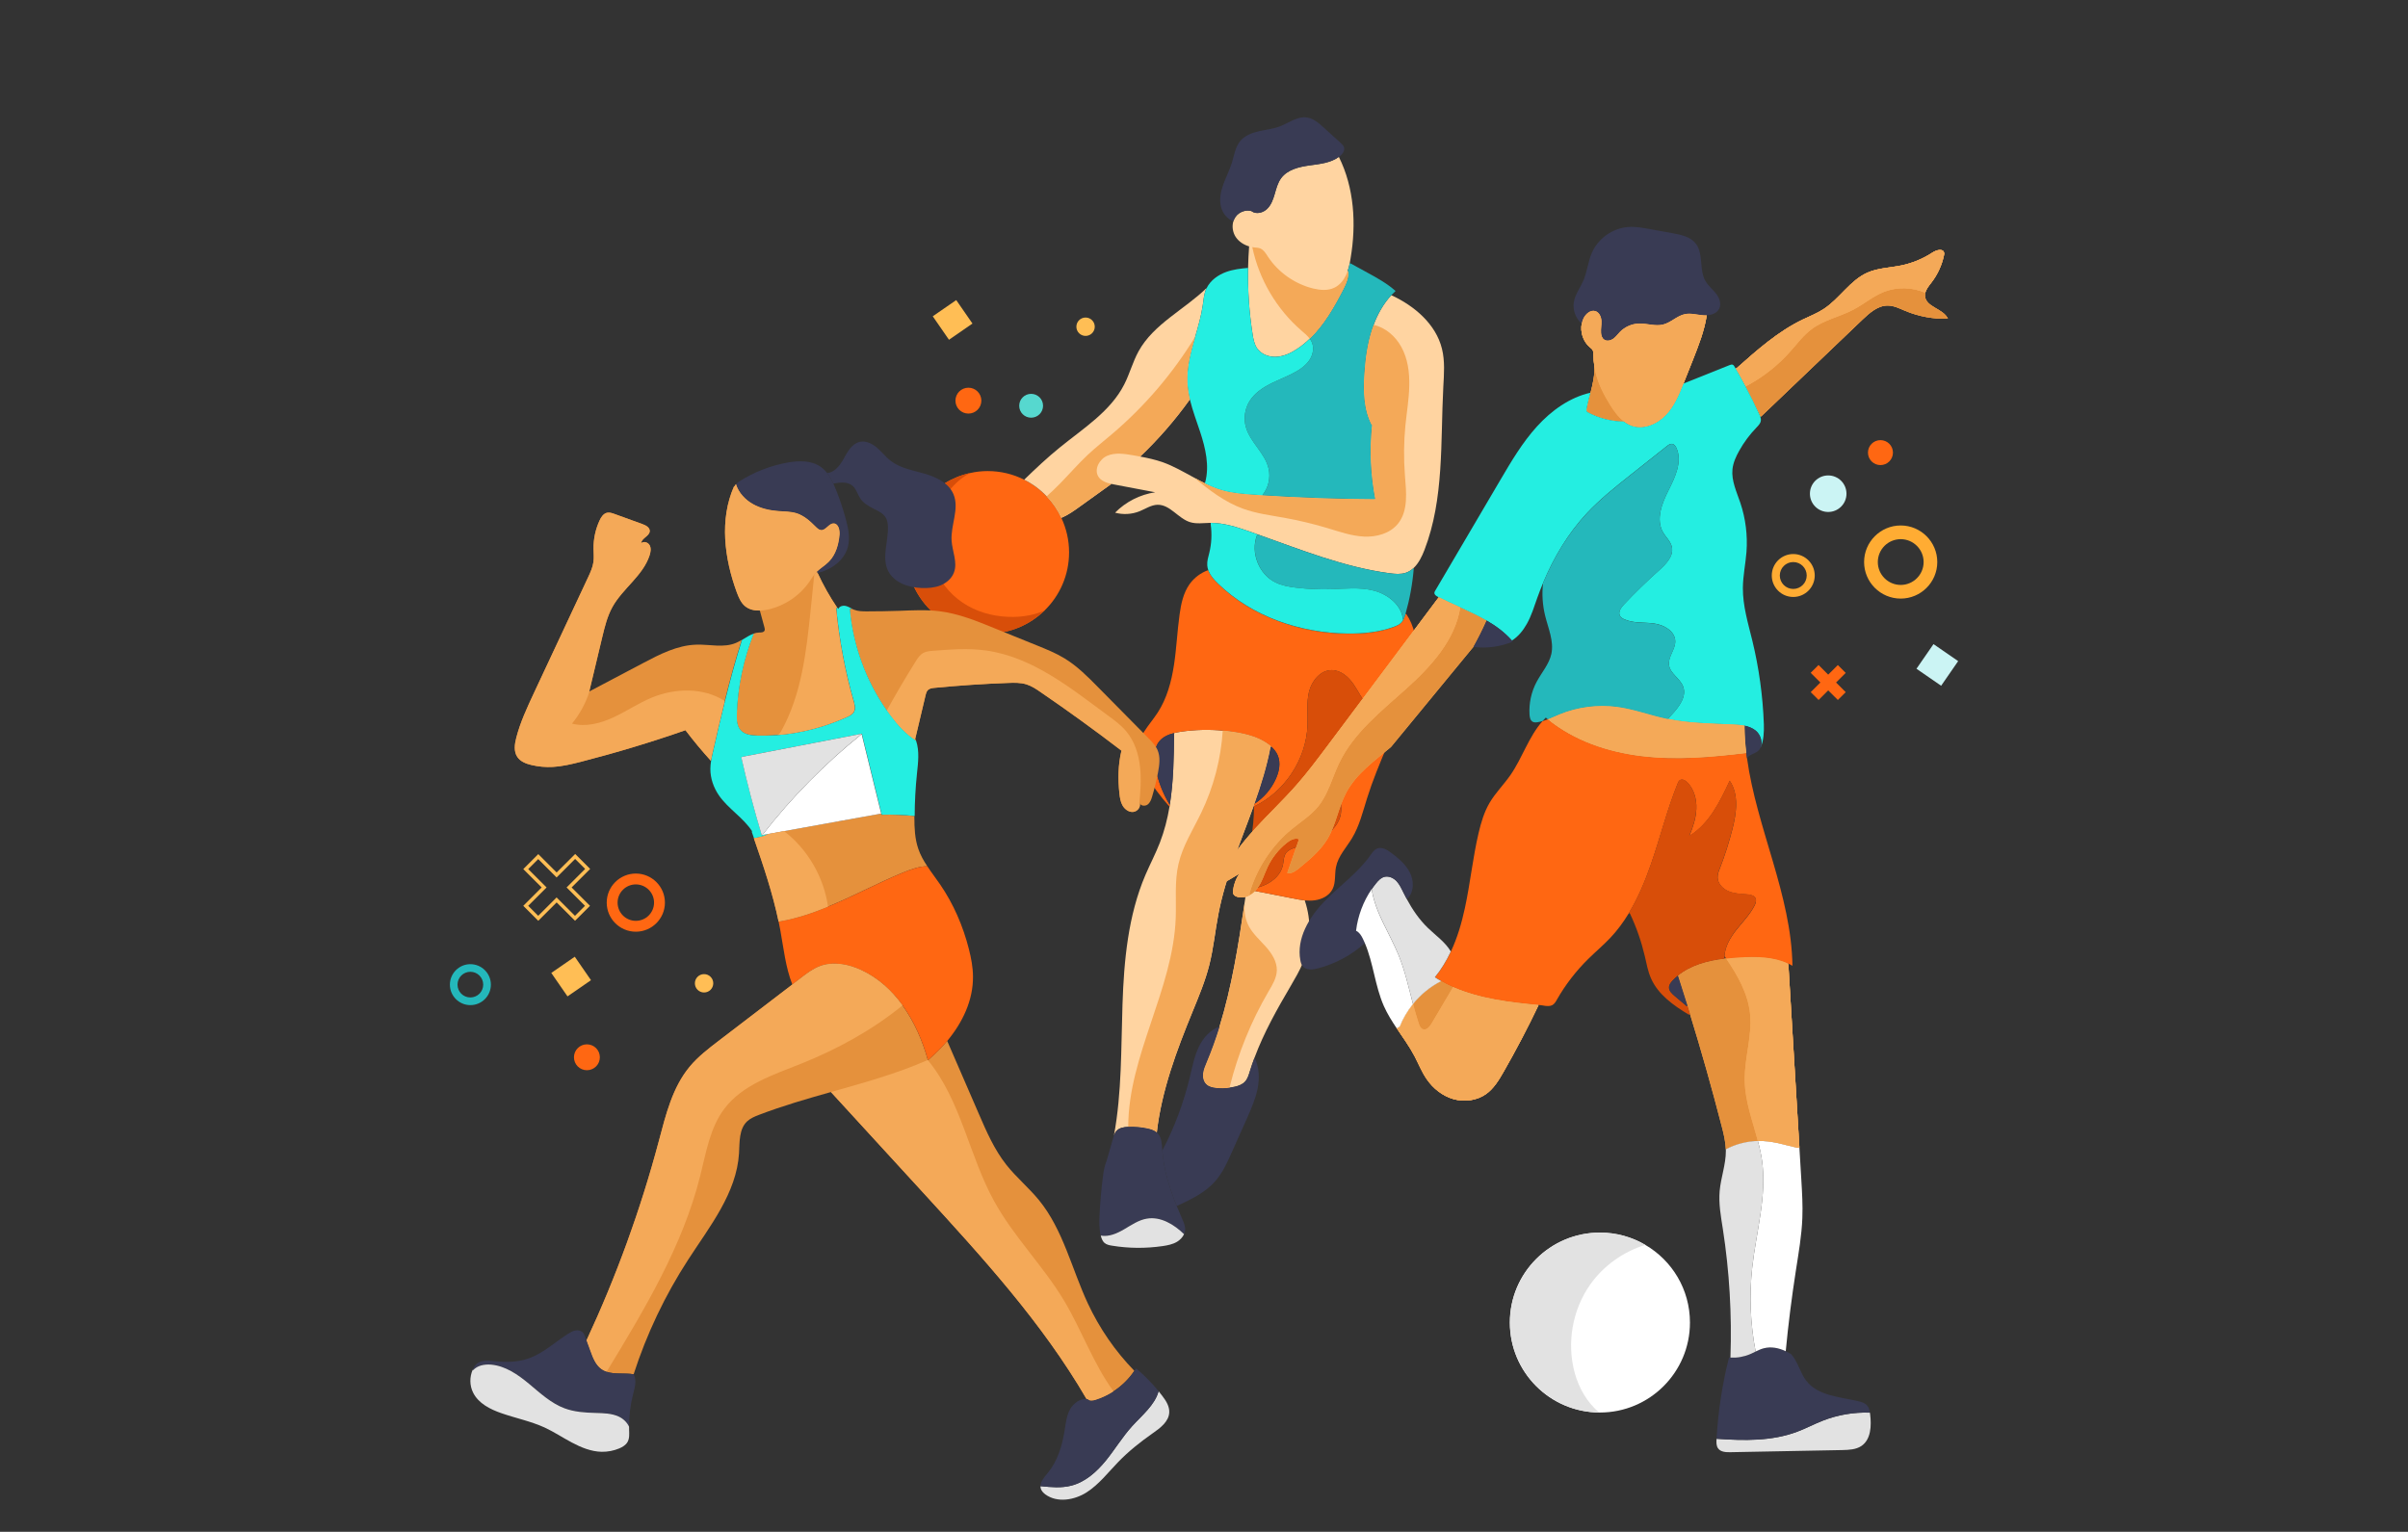 <svg width="3000" height="1909" viewBox="0 0 3000 1909" fill="none" xmlns="http://www.w3.org/2000/svg">
<rect x="0" y="0" width="3000" height="1909" fill="#333333" stroke="none"/>
<g clip-path="url(#clip0)">
<path d="M2426.78 397.168C2408.69 397.737 2390.47 394.385 2373.76 387.43C2366.74 384.458 2359.65 380.853 2352.06 380.79C2339.6 380.6 2329.28 389.832 2320.3 398.369C2278.29 438.523 2236.34 478.613 2194.33 518.703L2193.19 519.209C2192.75 517.944 2192.18 516.743 2191.61 515.478C2186.29 504.033 2180.73 492.714 2174.78 481.458C2170.86 473.997 2166.81 466.598 2162.5 459.327L2163.9 458.568C2189.33 435.993 2215.21 413.039 2245.89 398.243C2254.63 394.069 2263.8 390.528 2271.9 385.153C2291.89 372.19 2304.86 349.299 2326.69 339.688C2339.79 333.934 2354.47 333.744 2368.51 330.835C2382.37 327.99 2395.78 322.488 2407.55 314.71C2412.29 311.612 2420.46 309.272 2421.98 314.71C2422.35 315.912 2422.04 317.24 2421.79 318.504C2419.25 330.456 2414.07 341.775 2406.73 351.449C2403.5 355.623 2399.83 359.986 2398.63 364.855C2398.25 366.246 2398.12 367.637 2398.25 369.155C2399.51 382.877 2421.22 384.584 2426.78 397.168Z" fill="#E5913C"/>
<path d="M1970.67 402.922C1970.99 400.961 1971.68 399.064 1972.44 397.167C1975.16 391.097 1981.68 385.469 1987.94 387.682C1992.62 389.389 1994.9 394.891 1995.16 399.886C1995.47 404.882 1994.27 409.941 1994.71 414.873C1994.97 418.034 1995.98 421.323 1998.57 423.093C2001.86 425.37 2006.54 424.358 2009.77 422.018C2013.06 419.742 2015.34 416.39 2018.12 413.482C2024.32 407.158 2032.99 403.364 2041.79 403.048C2051.85 402.732 2062.1 406.779 2071.84 404.376C2081.71 401.973 2089.17 393.436 2099.04 391.35C2106.57 389.832 2114.29 392.235 2121.95 392.804C2123.4 392.931 2124.86 392.994 2126.31 392.867C2123.47 412.09 2116.19 430.555 2108.98 448.766C2105.31 457.872 2101.77 466.978 2098.1 476.083C2097.91 476.652 2097.65 477.285 2097.34 477.854C2091.83 491.892 2085.88 506.183 2075.51 517.059C2064.69 528.441 2047.86 535.586 2032.99 530.465C2029.45 529.263 2026.22 527.493 2023.25 525.153C2007.75 525.026 1992.31 521.106 1978.64 513.771C1977.95 513.391 1977.25 513.012 1976.87 512.316C1976.55 511.684 1976.68 510.799 1976.81 510.04C1977.95 503.084 1979.84 496.192 1981.62 489.299C1984.4 478.423 1986.93 467.547 1986.3 456.481C1985.54 451.612 1985.16 446.679 1985.16 441.747C1985.16 439.913 1985.1 437.89 1984.15 436.183C1983.39 434.791 1982.06 433.78 1980.73 432.768C1972.31 425.686 1968.46 413.735 1970.67 402.922Z" fill="#E5913C"/>
<path d="M1810.34 1230.02C1843.31 1244.5 1880.51 1248.99 1916.83 1252.4C1903.35 1280.73 1888.8 1308.56 1873.17 1335.81C1867.29 1346.05 1861.02 1356.49 1851.41 1363.38C1839.89 1371.6 1824.39 1373.56 1810.66 1369.7C1796.99 1365.72 1785.22 1356.3 1777.25 1344.54C1771.24 1335.81 1767.32 1325.76 1762.38 1316.33C1755.99 1304.13 1747.77 1292.87 1740.11 1281.43L1743.97 1279.34C1747.96 1269.22 1753.59 1259.68 1760.42 1251.27C1769.98 1239.38 1782 1229.58 1795.6 1222.62C1800.41 1225.34 1805.34 1227.81 1810.34 1230.02Z" fill="#E5913C"/>
<path d="M2045.01 942.246C2002.94 937.187 1961.05 923.086 1928.28 896.275C1933.09 894.441 1937.83 892.101 1942.64 890.141C1965.42 880.719 1990.73 877.494 2015.15 880.782C2036.22 883.691 2056.21 891.342 2076.97 895.706C2077.28 895.769 2077.6 895.832 2077.85 895.832C2104.23 901.333 2131.38 901.65 2158.33 902.788C2163.33 903.041 2168.58 903.357 2173.58 904.369L2173.45 905.886C2173.58 916.826 2174.34 927.639 2175.6 938.389C2132.26 943.637 2088.35 947.431 2045.01 942.246Z" fill="#E5913C"/>
<path d="M1322.28 645.359C1328.42 658.386 1331.9 672.993 1331.9 688.358C1331.9 716.751 1320.25 742.36 1301.46 760.698C1283.18 778.593 1258.12 789.659 1230.54 789.659C1174.61 789.659 1129.18 744.321 1129.18 688.358C1129.18 639.984 1163.15 599.451 1208.58 589.524C1215.67 587.88 1222.94 587.058 1230.54 587.058C1246.86 587.058 1262.3 590.915 1275.96 597.807C1286.47 603.119 1295.96 610.138 1303.93 618.548C1311.46 626.389 1317.66 635.432 1322.28 645.359Z" fill="#FF6712"/>
<path d="M1798.14 482.087C1794.53 550.506 1799.34 621.392 1774.66 685.385C1771.56 693.415 1767.45 701.889 1761.31 707.706C1758.4 710.425 1755.11 712.575 1751.25 713.84C1744.92 715.927 1738.09 715.231 1731.51 714.409C1674.51 706.884 1620.66 685.005 1566.44 665.845C1563.02 664.581 1559.61 663.379 1556.25 662.178C1540.75 656.74 1524.74 651.618 1508.36 651.618H1507.28C1499.12 651.744 1490.77 653.135 1482.92 650.796C1467.93 646.306 1457.87 628.79 1442.18 629.043C1434.14 629.233 1427.18 634.102 1419.72 637.137C1410.1 640.994 1399.28 641.627 1389.22 638.908C1402.57 625.312 1420.41 616.27 1439.2 613.488C1422.18 610.263 1405.23 607.101 1388.27 603.813C1386.94 603.623 1385.55 603.307 1384.22 602.991L1384.09 603.433C1371.25 612.602 1358.47 621.834 1345.63 631.067C1338.22 636.441 1330.63 641.816 1322.28 645.357C1317.66 635.43 1311.46 626.324 1303.93 618.483C1295.96 610.073 1286.47 603.054 1275.97 597.805C1290.39 583.831 1304.94 570.109 1320.51 557.525C1349.74 533.749 1383.53 512.693 1400.61 479.115C1407.44 465.71 1411.24 450.976 1418.45 437.824C1437.18 403.804 1475.27 386.035 1503.23 358.971C1503.04 359.35 1502.85 359.793 1502.66 360.235C1499.94 366.622 1499.44 373.767 1498.42 380.66C1496.53 393.876 1492.73 406.776 1489.06 419.612C1483.68 438.456 1478.43 457.236 1479.32 476.649C1479.63 483.984 1480.83 491.13 1482.54 498.212L1481.91 498.338C1463.75 523.759 1443.06 547.471 1420.48 568.971C1429.9 570.741 1439.33 572.828 1448.31 575.927C1462.17 580.859 1474.89 588.32 1487.86 595.339C1487.92 595.339 1487.92 595.403 1487.98 595.403C1492.29 597.806 1496.59 600.082 1500.95 602.169C1508.04 605.647 1515.32 608.745 1522.85 610.832C1535.56 614.499 1548.85 615.574 1562.01 616.46C1565.55 616.712 1569.1 616.902 1572.64 617.092C1619.4 620.127 1666.28 621.771 1713.16 621.961C1707.34 591.545 1705.95 560.245 1709.24 529.513L1708.61 529.45C1698.61 509.973 1698.23 487.146 1699.69 465.33C1700.95 446.613 1703.48 427.896 1709.37 410.064C1709.94 408.293 1710.57 406.586 1711.27 404.879C1716.33 391.346 1723.6 378.447 1733.35 367.823L1733.41 367.887C1762.26 381.166 1788.96 403.993 1796.49 434.725C1800.29 450.091 1799.02 466.216 1798.14 482.087Z" fill="#FFD4A1"/>
<path d="M1506.52 1202.7C1501.52 1222.56 1493.61 1241.47 1485.83 1260.44C1465.9 1309.13 1447.11 1359.02 1441.16 1411.31C1437.94 1408.53 1433.51 1407.2 1429.2 1406.25C1421.61 1404.67 1413.83 1403.98 1406.11 1404.29H1405.61C1400.1 1404.48 1394.34 1405.5 1390.74 1409.54C1389.41 1411.12 1388.52 1413.02 1387.83 1414.98C1397.7 1361.29 1396.62 1306.34 1398.46 1251.77C1400.29 1196.95 1405.42 1141.05 1426.93 1090.59C1432.75 1076.99 1439.71 1063.91 1445.02 1050.12C1450.65 1035.51 1454.51 1020.46 1457.04 1005.22C1457.17 1004.47 1457.3 1003.71 1457.36 1003.01C1462.04 973.986 1462.42 943.95 1462.74 914.483L1462.49 913.598C1465.52 912.776 1468.69 912.27 1471.79 911.764C1488.81 909.361 1506.14 908.919 1523.29 910.499C1529.11 911.005 1534.8 911.764 1540.5 912.713C1554.42 915.052 1568.46 918.973 1579.91 927.256C1581.18 928.205 1582.45 929.217 1583.65 930.292L1582.89 931.177C1578.33 955.206 1570.99 978.476 1562.83 1001.62C1562.64 1001.81 1562.39 1001.94 1562.14 1002.13V1003.45C1561.95 1004.09 1561.76 1004.72 1561.5 1005.41C1545.69 1049.42 1526.89 1092.68 1518.04 1138.58C1513.86 1159.89 1511.9 1181.65 1506.52 1202.7Z" fill="#FFD4A1"/>
<path d="M1625.6 1122.4C1634.01 1147.25 1633.25 1175.2 1623.32 1199.54C1619.21 1209.66 1613.58 1219.15 1608.07 1228.63C1591.12 1257.47 1574.6 1286.81 1562.96 1318.04C1560.81 1323.67 1558.85 1329.3 1557.14 1334.99C1555.75 1339.61 1554.36 1344.35 1551.13 1347.89C1547.84 1351.43 1543.16 1353.14 1538.47 1354.21C1536.39 1354.72 1534.24 1355.1 1532.08 1355.41C1526.45 1356.3 1520.76 1356.36 1515.13 1355.73C1510.7 1355.29 1506.08 1354.28 1502.85 1351.18C1499.31 1347.76 1498.23 1342.45 1498.8 1337.65C1499.37 1332.84 1501.33 1328.22 1503.23 1323.73C1509.37 1309.13 1514.68 1294.27 1519.37 1279.22C1534.61 1229.83 1542.84 1178.23 1550.31 1126.82C1551.19 1120.88 1552.01 1114.94 1552.9 1109.06C1553.6 1108.93 1554.36 1108.8 1555.05 1108.68C1573.59 1112.34 1592.06 1115.95 1610.6 1119.55C1615.6 1120.56 1620.6 1121.51 1625.6 1122.02V1122.4V1122.4Z" fill="#FFD4A1"/>
<path d="M1539.48 295.298C1535.75 289.543 1534.61 282.019 1536.64 275.569C1537.21 273.672 1538.16 271.838 1539.29 270.194C1543.6 263.934 1552.26 260.898 1559.41 263.112V263.301C1565.17 267.348 1573.59 265.198 1578.65 260.266C1583.71 255.334 1586.18 248.378 1588.14 241.612C1590.1 234.846 1591.87 227.827 1595.98 222.136C1603.96 211.26 1618.38 207.908 1631.73 206.074C1644.39 204.367 1657.86 203.039 1667.99 195.451C1687.28 234.087 1689.88 279.489 1682.6 322.046C1682.29 324.006 1681.97 325.966 1681.59 327.863C1680.89 331.215 1680.07 334.566 1678.93 337.791L1679.69 338.044C1680.77 346.011 1677.1 353.789 1673.43 360.935C1662.1 382.94 1649.38 405.198 1631.73 422.082C1626.8 426.888 1621.55 431.187 1615.79 434.982C1608.13 440.04 1599.53 444.087 1590.35 444.593C1581.24 445.225 1571.5 441.684 1566.25 434.223C1562.7 429.101 1561.5 422.777 1560.55 416.58C1556.25 389.263 1554.35 361.504 1554.92 333.87C1555.11 325.018 1555.55 316.102 1556.19 307.249L1556.25 307.059C1549.48 305.099 1543.41 301.115 1539.48 295.298Z" fill="#FFD4A1"/>
<path d="M1523.35 910.502C1506.21 908.921 1488.87 909.364 1471.79 911.767C1468.75 912.273 1465.59 912.779 1462.49 913.601C1455.53 915.308 1448.95 918.217 1444.39 923.718C1437.18 932.444 1437.43 945.091 1439.46 956.284C1442.49 972.788 1448.57 988.723 1457.36 1003.01C1457.3 1003.71 1457.17 1004.47 1457.05 1005.23C1445.72 992.643 1435.66 978.985 1426.87 964.567C1422.06 956.663 1417.5 948.063 1417 938.831C1416.49 929.156 1420.41 919.798 1425.54 911.641C1430.66 903.483 1437.05 896.148 1442.3 888.054C1453.76 870.412 1459.39 849.545 1462.61 828.678C1465.78 807.874 1466.66 786.753 1469.57 765.886C1471.41 752.544 1474.26 738.885 1482.04 727.946C1487.8 719.915 1496.02 713.781 1505.26 710.493C1507.47 717.006 1512.53 722.634 1517.6 727.566C1559.99 768.605 1619.84 789.093 1678.87 789.725C1698.49 789.915 1718.35 788.081 1736.76 781.252C1740.12 779.987 1743.53 778.47 1745.94 775.877C1746.89 774.865 1747.65 773.727 1748.28 772.526C1749.42 770.376 1750.11 767.973 1750.81 765.633C1750.87 765.507 1750.94 765.317 1750.94 765.127L1752.14 765.444C1761.88 779.798 1765.43 797.756 1764.73 815.145C1764.03 832.535 1759.23 849.482 1753.59 865.986C1738.54 909.617 1716.96 950.719 1703.17 994.73C1697.85 1011.68 1693.61 1029.26 1684.44 1044.5C1677.29 1056.32 1667.1 1066.94 1664.45 1080.48C1662.61 1089.58 1664.32 1099.51 1660.27 1107.79C1656.22 1116.08 1647.11 1120.76 1637.94 1121.96C1633.89 1122.53 1629.77 1122.46 1625.66 1122.08C1620.66 1121.58 1615.6 1120.63 1610.67 1119.62C1592.13 1116.01 1573.65 1112.35 1555.12 1108.68C1562.83 1107.35 1570.49 1105.52 1577.51 1102.1C1587.32 1097.36 1595.92 1089.01 1598.27 1078.39C1599.4 1073.14 1599.09 1067.26 1602.25 1062.96C1604.85 1059.54 1609.08 1057.84 1613.13 1056.51C1625.09 1052.4 1637.43 1049.17 1648.38 1042.85C1659.26 1036.53 1668.75 1026.28 1670.58 1013.76C1671.79 1005.29 1669.44 996.69 1669.89 988.154C1670.65 974.242 1678.81 961.912 1688.05 951.478C1697.28 941.044 1707.91 931.749 1715.51 920.114C1719.11 914.549 1722.02 908.099 1720.82 901.65C1719.24 892.86 1710.95 887.232 1704.88 880.656C1697.22 872.435 1692.66 861.939 1686.27 852.706C1679.95 843.538 1670.39 835.127 1659.19 835.127C1645.15 835.064 1634.27 848.407 1630.85 862.065C1627.5 875.724 1629.46 890.078 1628.95 904.116C1627.31 946.482 1600.54 986.889 1562.26 1005.1C1562.26 1004.59 1562.26 1004.03 1562.2 1003.52C1562.45 1002.89 1562.64 1002.25 1562.9 1001.69C1574.54 994.161 1583.97 983.158 1589.6 970.448C1593.65 961.469 1595.73 950.909 1592.06 941.74C1590.29 937.377 1587.26 933.583 1583.71 930.358C1582.51 929.283 1581.25 928.271 1579.92 927.323C1568.47 919.039 1554.42 915.118 1540.56 912.779C1534.87 911.767 1529.11 911.008 1523.35 910.502Z" fill="#FF6712"/>
<path d="M1572.64 617.159C1619.4 620.195 1666.28 621.775 1713.16 621.965C1707.34 591.613 1705.95 560.249 1709.24 529.517L1708.61 529.454C1698.55 510.041 1698.17 487.15 1699.69 465.335C1700.95 446.617 1703.48 427.9 1709.37 410.068C1709.94 408.297 1710.57 406.59 1711.26 404.883C1726.07 408.045 1738.72 419.174 1746 432.643C1753.91 447.186 1756.12 464.133 1755.74 480.7C1755.43 497.204 1752.58 513.582 1750.93 530.023C1748.91 550.637 1748.72 571.315 1750.3 591.992C1751.95 613.112 1754.86 636.888 1741.25 653.139C1731.32 664.964 1714.74 669.454 1699.31 668.695C1683.87 667.936 1669.06 662.751 1654.26 658.261C1636.61 652.95 1618.64 648.65 1600.54 645.362C1583.02 642.2 1565.24 639.987 1548.53 633.916C1525.95 625.696 1506.58 610.899 1487.98 595.47C1492.29 597.873 1496.65 600.149 1500.95 602.236C1508.04 605.714 1515.32 608.749 1522.85 610.899C1535.56 614.503 1548.85 615.578 1562.01 616.464C1565.62 616.717 1569.1 616.97 1572.64 617.159Z" fill="#F4A958"/>
<path d="M1751.32 713.84C1755.17 712.575 1758.46 710.425 1761.38 707.706C1759.86 727.119 1756.38 746.342 1751.06 764.996C1751 765.122 1750.94 765.312 1750.94 765.502C1750.24 767.841 1749.54 770.244 1748.4 772.394L1748.03 772.141C1746.25 754.056 1729.3 740.651 1711.64 736.098C1693.99 731.545 1675.45 733.822 1657.3 734.327C1643.31 734.707 1629.33 734.074 1615.47 732.494C1606.43 731.419 1597.38 729.838 1589.22 725.917C1568.46 715.737 1557.83 688.799 1566.06 667.299L1566.57 665.908C1620.79 685.131 1674.63 707.01 1731.64 714.472C1738.15 715.294 1744.99 715.926 1751.32 713.84Z" fill="#24B8BB"/>
<path d="M1505.32 710.49C1504.62 708.593 1504.24 706.633 1504.05 704.546C1503.67 699.234 1505.32 694.112 1506.58 688.99C1509.43 677.482 1510 665.404 1508.36 653.643V651.619C1524.74 651.619 1540.75 656.804 1556.25 662.242C1559.67 663.444 1563.02 664.645 1566.44 665.847L1565.93 667.238C1557.71 688.801 1568.4 715.738 1589.09 725.856C1597.19 729.84 1606.3 731.357 1615.35 732.432C1629.2 734.076 1643.18 734.645 1657.17 734.266C1675.39 733.76 1693.93 731.484 1711.52 736.037C1729.17 740.589 1746.13 753.995 1747.9 772.08L1748.28 772.333C1747.64 773.534 1746.88 774.672 1745.94 775.684C1743.53 778.34 1740.11 779.794 1736.76 781.059C1718.35 787.888 1698.48 789.722 1678.87 789.532C1619.84 788.9 1559.98 768.412 1517.59 727.373C1512.6 722.568 1507.6 716.94 1505.32 710.49Z" fill="#24EEE1"/>
<path d="M1711.27 404.88C1710.57 406.587 1709.94 408.295 1709.37 410.065C1703.48 427.897 1700.95 446.615 1699.69 465.332C1698.23 487.084 1698.61 509.975 1708.61 529.451L1709.24 529.514C1705.95 560.246 1707.34 591.61 1713.16 621.962C1666.28 621.773 1619.4 620.129 1572.64 617.157C1580.23 607.988 1583.21 595.278 1580.42 583.706C1575.87 564.546 1557.46 551.267 1552.2 532.297C1549.17 521.61 1550.81 509.596 1556.63 500.111C1562.77 490.12 1572.89 483.227 1583.4 477.979C1593.84 472.73 1604.97 468.746 1615.09 462.866C1621.49 459.135 1627.56 454.519 1631.61 448.322C1635.66 442.125 1637.3 434.031 1634.65 427.138C1633.95 425.305 1633 423.661 1631.8 422.08C1649.45 405.196 1662.17 382.938 1673.49 360.932C1677.16 353.787 1680.83 346.009 1679.76 337.979L1679.06 337.726C1680.14 334.501 1680.96 331.149 1681.72 327.798C1688.99 331.782 1696.21 335.702 1703.42 339.686C1715.76 346.389 1728.16 353.281 1738.66 362.64C1736.89 364.284 1735.18 366.054 1733.47 367.825C1723.6 378.512 1716.33 391.348 1711.27 404.88Z" fill="#24B8BB"/>
<path d="M1720.75 901.645C1721.96 908.095 1719.05 914.608 1715.44 920.11C1707.91 931.745 1697.22 941.103 1687.98 951.474C1678.74 961.907 1670.58 974.238 1669.82 988.149C1669.38 996.686 1671.72 1005.29 1670.52 1013.76C1668.68 1026.28 1659.19 1036.52 1648.31 1042.85C1637.43 1049.17 1625.03 1052.4 1613.07 1056.51C1609.02 1057.83 1604.78 1059.54 1602.19 1062.96C1598.96 1067.26 1599.34 1073.14 1598.2 1078.38C1595.86 1089.01 1587.25 1097.35 1577.45 1102.1C1570.42 1105.51 1562.77 1107.35 1555.05 1108.67C1554.35 1108.55 1553.66 1108.42 1553.03 1108.29C1550.94 1107.85 1548.72 1107.41 1547.01 1106.14C1541.57 1102.16 1543.85 1093.75 1546.38 1087.49C1556.88 1061.44 1562.33 1033.17 1562.26 1005.03C1600.54 986.821 1627.3 946.415 1628.95 904.048C1629.46 890.01 1627.49 875.656 1630.85 861.997C1634.26 848.339 1645.15 834.997 1659.19 835.06C1670.39 835.06 1679.95 843.47 1686.27 852.639C1692.66 861.871 1697.22 872.368 1704.87 880.588C1710.88 887.228 1719.17 892.856 1720.75 901.645Z" fill="#D84E09"/>
<path d="M1679.69 338.044C1680.77 346.011 1677.1 353.789 1673.43 360.998C1662.1 383.003 1649.39 405.198 1631.73 422.145C1628.95 418.351 1625.09 415.189 1621.42 412.027C1590.42 385.216 1568.53 348.035 1560.17 307.944C1560.74 308.071 1561.38 308.197 1561.95 308.261C1564.73 308.577 1567.64 308.577 1570.23 309.652C1574.41 311.422 1576.94 315.659 1579.41 319.516C1592.38 339.372 1613.26 354.042 1636.35 359.606C1644.96 361.63 1654.38 362.452 1662.42 358.532C1668.94 355.433 1673.74 349.489 1676.85 343.039C1677.67 341.395 1678.3 339.688 1678.93 337.98L1679.69 338.044Z" fill="#F4A958"/>
<path d="M1668.05 195.513C1657.93 203.038 1644.39 204.366 1631.8 206.136C1618.45 207.97 1603.96 211.322 1596.05 222.198C1591.87 227.889 1590.1 234.908 1588.14 241.674C1586.18 248.44 1583.78 255.459 1578.65 260.328C1573.59 265.26 1565.17 267.41 1559.42 263.363L1559.48 263.174C1552.33 260.96 1543.66 264.059 1539.3 270.319C1538.16 271.963 1537.27 273.734 1536.64 275.694C1529.05 273.164 1523.23 265.829 1521.2 257.988C1518.86 248.693 1520.82 238.765 1524.05 229.786C1527.28 220.807 1531.77 212.207 1534.68 203.038C1537.59 193.553 1538.98 183.119 1545.31 175.531C1551.06 168.828 1559.86 165.477 1568.46 163.517C1577.13 161.556 1586.05 160.671 1594.34 157.573C1605.54 153.273 1616.11 144.736 1628 146.38C1636.23 147.455 1642.93 153.336 1649.07 158.901C1656.16 165.287 1663.24 171.674 1670.27 178.124C1671.97 179.705 1673.75 181.349 1674.44 183.499C1675.71 187.546 1672.8 191.719 1669.57 194.438C1669.13 194.691 1668.56 195.134 1668.05 195.513Z" fill="#393B54"/>
<path d="M1503.29 359.035C1508.04 349.36 1517.59 342.531 1527.78 338.864C1536.45 335.765 1545.68 334.627 1554.92 333.868C1554.42 361.501 1556.25 389.261 1560.55 416.578C1561.5 422.712 1562.7 429.099 1566.31 434.221C1571.5 441.745 1581.24 445.223 1590.42 444.654C1599.59 444.148 1608.2 440.038 1615.85 434.979C1621.61 431.185 1626.86 426.885 1631.8 422.08C1633 423.66 1633.95 425.305 1634.64 427.138C1637.3 434.094 1635.65 442.125 1631.61 448.322C1627.56 454.519 1621.55 459.135 1615.09 462.866C1604.97 468.746 1593.83 472.73 1583.39 477.978C1572.89 483.227 1562.77 490.119 1556.63 500.11C1550.81 509.595 1549.16 521.61 1552.2 532.296C1557.52 551.267 1575.93 564.546 1580.42 583.706C1583.2 595.277 1580.23 607.988 1572.64 617.156C1569.09 616.967 1565.55 616.714 1562.01 616.461C1548.85 615.576 1535.56 614.501 1522.84 610.896C1515.31 608.746 1508.04 605.711 1500.95 602.233L1501.46 601.158C1507.03 580.544 1501.9 558.665 1495.26 538.43C1490.89 525.088 1485.77 511.809 1482.54 498.277C1480.83 491.194 1479.63 484.049 1479.31 476.714C1478.43 457.301 1483.68 438.52 1489.06 419.677C1492.73 406.777 1496.52 393.877 1498.42 380.725C1499.43 373.769 1499.94 366.687 1502.66 360.3C1502.91 359.794 1503.1 359.415 1503.29 359.035Z" fill="#24EEE1"/>
<path d="M1592.06 941.737C1595.73 950.906 1593.64 961.466 1589.59 970.445C1583.96 983.155 1574.54 994.158 1562.89 1001.68C1571.06 978.539 1578.4 955.269 1582.89 931.24L1583.71 930.354C1587.25 933.516 1590.29 937.31 1592.06 941.737Z" fill="#393B54"/>
<path d="M1519.37 1279.22C1534.61 1229.89 1542.9 1178.23 1550.31 1126.89L1550.81 1127.01C1549.74 1136.5 1551.51 1146.24 1556.06 1154.65C1561.38 1164.32 1569.86 1171.72 1577.2 1180C1584.54 1188.29 1590.99 1198.28 1590.74 1209.34C1590.42 1218.83 1585.29 1227.3 1580.49 1235.4C1558.72 1272.58 1542.33 1312.92 1531.96 1354.72L1532.08 1355.54C1526.45 1356.43 1520.7 1356.49 1515.06 1355.86C1510.7 1355.35 1506.02 1354.4 1502.85 1351.24C1499.31 1347.83 1498.23 1342.58 1498.8 1337.71C1499.37 1332.9 1501.33 1328.29 1503.23 1323.8C1509.37 1309.13 1514.68 1294.33 1519.37 1279.22Z" fill="#F4A958"/>
<path d="M1562.2 1002.13C1562.2 1002.63 1562.2 1003.01 1562.2 1003.52C1561.95 1004.15 1561.76 1004.78 1561.51 1005.42C1545.69 1049.43 1526.9 1092.74 1518.04 1138.59C1513.86 1159.9 1511.9 1181.65 1506.59 1202.71C1501.59 1222.5 1493.62 1241.47 1485.9 1260.38C1465.97 1309.07 1447.11 1359.02 1441.23 1411.32C1438 1408.47 1433.51 1407.14 1429.27 1406.26C1421.68 1404.61 1413.9 1403.98 1406.11 1404.23C1405.92 1404.23 1405.8 1404.23 1405.61 1404.23C1405.73 1315.33 1461.47 1233.31 1464.77 1144.09C1465.65 1121.64 1463.12 1098.81 1468.18 1076.87C1473.37 1054.11 1486.34 1034 1496.53 1012.88C1511.96 980.882 1521.14 945.85 1523.35 910.439C1529.11 910.945 1534.87 911.704 1540.56 912.653C1554.48 915.056 1568.53 918.913 1579.92 927.196C1581.18 928.145 1582.51 929.157 1583.71 930.232L1582.89 931.117C1578.34 955.146 1571.06 978.416 1562.9 1001.56C1562.71 1001.81 1562.45 1002 1562.2 1002.13Z" fill="#F4A958"/>
<path d="M1562.96 1318.1C1568.91 1329.87 1569.35 1343.84 1566.76 1356.8C1564.1 1369.77 1558.72 1381.91 1553.41 1393.98C1547.21 1407.96 1541.01 1421.87 1534.74 1435.78C1529.11 1448.43 1523.29 1461.27 1514.24 1471.76C1501.59 1486.31 1483.62 1494.91 1466.03 1502.94C1457.05 1480.68 1449.83 1457.66 1448.06 1433.82C1463.44 1404.67 1474.95 1373.43 1482.61 1341.31C1485.64 1328.6 1488.11 1315.64 1493.87 1303.94C1499.25 1293.06 1508.04 1283.2 1519.37 1279.28C1514.69 1294.39 1509.37 1309.25 1503.23 1323.86C1501.34 1328.35 1499.37 1332.9 1498.8 1337.77C1498.23 1342.58 1499.31 1347.89 1502.85 1351.3C1506.08 1354.4 1510.7 1355.41 1515.06 1355.92C1520.7 1356.55 1526.45 1356.42 1532.08 1355.6C1534.24 1355.29 1536.32 1354.91 1538.41 1354.4C1543.09 1353.33 1547.78 1351.55 1551.07 1348.08C1554.29 1344.54 1555.68 1339.79 1557.08 1335.18C1558.91 1329.3 1560.87 1323.67 1562.96 1318.1Z" fill="#393B54"/>
<path d="M1482.61 498.215L1481.97 498.342C1463.75 523.762 1443.13 547.411 1420.54 568.974C1417.5 568.405 1414.4 567.836 1411.3 567.33C1400.67 565.496 1389.35 563.726 1379.48 567.962C1369.61 572.199 1362.65 585.036 1368.47 594.078C1371.82 599.326 1378.02 601.603 1384.28 602.994L1384.16 603.437C1371.31 612.669 1358.47 621.901 1345.63 631.07C1338.22 636.445 1330.69 641.82 1322.28 645.361C1317.66 635.433 1311.46 626.327 1303.93 618.55C1309.75 613.364 1315.45 607.926 1320.89 602.362C1332.53 590.474 1343.41 577.827 1355.56 566.445C1365.05 557.592 1375.3 549.561 1385.17 541.151C1425.98 506.499 1461.22 465.334 1489 419.679C1483.62 438.522 1478.37 457.24 1479.25 476.716C1479.7 483.988 1480.9 491.133 1482.61 498.215Z" fill="#F4A958"/>
<path d="M1405.6 1404.3C1405.79 1404.3 1405.92 1404.3 1406.11 1404.3C1413.83 1403.98 1421.61 1404.67 1429.27 1406.32C1433.51 1407.2 1437.94 1408.53 1441.23 1411.38C1441.67 1411.69 1442.05 1412.07 1442.36 1412.45C1447.17 1417.57 1447.49 1425.23 1447.93 1432.24C1448 1432.75 1448.06 1433.32 1448.06 1433.83C1449.83 1457.66 1457.04 1480.68 1466.03 1502.94C1468.24 1508.44 1470.58 1513.88 1472.92 1519.25C1474.76 1523.43 1476.72 1527.79 1476.53 1532.41C1476.4 1534.43 1475.9 1536.33 1475.14 1538.1C1462.67 1525.96 1445.97 1515.78 1428.76 1518.69C1418.51 1520.39 1409.65 1526.59 1400.67 1531.84C1391.75 1537.09 1381.56 1541.64 1371.38 1539.81C1369.16 1531.14 1369.41 1521.97 1369.92 1513.06C1370.74 1496.93 1372.13 1480.81 1374.29 1464.75C1375.11 1458.8 1376.12 1452.54 1378.52 1447.1C1381.31 1437.62 1384.03 1428.07 1386.75 1418.59C1387.07 1417.45 1387.45 1416.31 1387.83 1415.17C1387.83 1415.04 1387.89 1415.04 1387.89 1414.98C1388.58 1413.02 1389.53 1411.19 1390.86 1409.61C1394.34 1405.56 1400.16 1404.55 1405.6 1404.3Z" fill="#393B54"/>
<path d="M1475.14 1538.04C1473.37 1541.96 1470.14 1545.24 1466.41 1547.52C1460.97 1550.75 1454.58 1552.01 1448.38 1552.9C1427.56 1555.93 1406.3 1555.8 1385.55 1552.39C1382.13 1551.88 1378.53 1551.13 1375.87 1548.79C1373.66 1546.76 1372.52 1543.85 1371.69 1541.01C1371.57 1540.63 1371.44 1540.19 1371.38 1539.81C1381.56 1541.64 1391.75 1537.09 1400.67 1531.84C1409.66 1526.59 1418.51 1520.39 1428.76 1518.69C1445.91 1515.71 1462.68 1525.89 1475.14 1538.04Z" fill="#E2E2E2"/>
<path d="M1462.49 913.601L1462.74 914.486C1462.42 944.016 1462.05 973.989 1457.36 1003.01C1448.57 988.723 1442.49 972.851 1439.46 956.284C1437.43 945.091 1437.18 932.444 1444.39 923.718C1448.95 918.28 1455.53 915.371 1462.49 913.601Z" fill="#393B54"/>
<path d="M1263.06 768.795C1276.22 768.542 1289.57 766.139 1301.46 760.701C1283.18 778.596 1258.12 789.662 1230.54 789.662C1174.61 789.662 1129.18 744.323 1129.18 688.361C1129.18 639.987 1163.15 599.454 1208.58 589.526C1188.02 600.276 1173.4 620.637 1165.94 642.58C1158.41 664.712 1157.4 689.563 1166.25 711.189C1173.78 729.653 1188.21 745.019 1205.54 754.883C1222.94 764.748 1243.06 769.111 1263.06 768.795Z" fill="#D84E09"/>
<path d="M1835.59 806.161L1732.9 930.985C1712.4 948.121 1689.81 964.119 1677.22 987.706C1667.35 1006.11 1664.57 1027.67 1653.81 1045.5C1645.02 1060.17 1631.48 1071.3 1618.32 1082.11C1614.08 1085.53 1609.02 1089.26 1603.7 1087.93C1608.57 1073.89 1613.51 1059.86 1618.38 1045.82C1613 1043.79 1607.18 1047.08 1602.75 1050.69C1592.82 1058.65 1584.72 1068.96 1579.28 1080.47C1575.04 1089.39 1572.32 1099.25 1566.31 1107.22C1563.97 1110.32 1560.87 1113.1 1557.45 1115.12C1552.2 1118.22 1546.19 1119.42 1540.56 1117.27C1538.91 1116.64 1537.2 1115.56 1536.51 1113.92C1535.87 1112.66 1535.94 1111.08 1536.19 1109.62C1537.01 1102.22 1539.67 1095.01 1543.85 1088.82C1539.16 1091.66 1534.42 1094.51 1529.67 1097.29C1527.02 1098.87 1522.84 1100.07 1521.39 1097.35C1520.69 1095.84 1521.32 1094.07 1522.02 1092.48C1541.89 1047.52 1582.32 1015.59 1614.9 978.6C1628.38 963.36 1640.59 946.983 1652.86 930.668C1699.43 868.509 1746 806.414 1792.5 744.191C1801.23 748.618 1810.21 752.665 1819.2 756.838C1830.46 761.96 1841.66 767.209 1852.1 773.279C1847.1 784.471 1841.6 795.474 1835.59 806.161Z" fill="#F4A958"/>
<path d="M1810.34 1230.02C1843.31 1244.5 1880.51 1248.99 1916.83 1252.4C1903.35 1280.73 1888.8 1308.56 1873.17 1335.81C1867.29 1346.05 1861.02 1356.49 1851.41 1363.38C1839.89 1371.6 1824.39 1373.56 1810.66 1369.7C1796.99 1365.72 1785.22 1356.3 1777.25 1344.54C1771.24 1335.81 1767.32 1325.76 1762.38 1316.33C1755.99 1304.13 1747.77 1292.87 1740.11 1281.43L1743.97 1279.34C1747.96 1269.22 1753.59 1259.68 1760.42 1251.27C1769.98 1239.38 1782 1229.58 1795.6 1222.62C1800.41 1225.34 1805.34 1227.81 1810.34 1230.02Z" fill="#F4A958"/>
<path d="M1970.67 402.922C1970.99 400.961 1971.68 399.064 1972.44 397.167C1975.16 391.097 1981.68 385.469 1987.94 387.682C1992.63 389.389 1994.9 394.891 1995.16 399.886C1995.47 404.882 1994.27 409.941 1994.71 414.873C1994.97 418.034 1995.98 421.323 1998.57 423.093C2001.86 425.37 2006.54 424.358 2009.77 422.018C2013.06 419.742 2015.34 416.39 2018.12 413.482C2024.32 407.158 2032.99 403.364 2041.79 403.048C2051.85 402.732 2062.1 406.779 2071.84 404.376C2081.71 401.973 2089.18 393.436 2099.05 391.35C2106.58 389.832 2114.29 392.235 2121.95 392.804C2123.4 392.931 2124.86 392.994 2126.32 392.867C2123.47 412.09 2116.19 430.555 2108.98 448.766C2105.31 457.872 2101.77 466.978 2098.1 476.083C2097.91 476.652 2097.65 477.285 2097.34 477.854C2091.83 491.892 2085.89 506.183 2075.51 517.059C2064.69 528.441 2047.86 535.586 2032.99 530.464C2029.45 529.263 2026.22 527.492 2023.25 525.153C2007.75 525.026 1992.31 521.106 1978.64 513.771C1977.95 513.391 1977.25 513.012 1976.87 512.316C1976.55 511.684 1976.68 510.799 1976.81 510.04C1977.95 503.084 1979.84 496.192 1981.62 489.299C1984.4 478.423 1986.93 467.547 1986.3 456.481C1985.54 451.612 1985.16 446.679 1985.16 441.747C1985.16 439.913 1985.1 437.89 1984.15 436.183C1983.39 434.791 1982.06 433.78 1980.73 432.768C1972.32 425.686 1968.46 413.735 1970.67 402.922Z" fill="#F4A958"/>
<path d="M2045.01 942.241C2002.93 937.182 1961.05 923.081 1928.28 896.27C1933.08 894.436 1937.83 892.096 1942.64 890.136C1965.42 880.714 1990.72 877.489 2015.15 880.778C2036.21 883.686 2056.21 891.338 2076.96 895.701C2077.28 895.764 2077.59 895.827 2077.85 895.827C2104.23 901.329 2131.37 901.645 2158.33 902.783C2163.32 903.036 2168.58 903.352 2173.57 904.364L2173.45 905.881C2173.57 916.821 2174.33 927.634 2175.6 938.384C2132.26 943.632 2088.35 947.426 2045.01 942.241Z" fill="#F4A958"/>
<path d="M2228.24 1205.29C2232.73 1280.29 2237.29 1355.16 2241.78 1430.03L2238.87 1430.22C2234.5 1429.14 2230.07 1428.07 2225.65 1426.99C2218.12 1425.16 2210.59 1423.32 2202.87 1422.44C2198.63 1421.93 2194.33 1421.74 2190.09 1421.93C2176.17 1422.25 2162.38 1425.79 2150.1 1432.3C2149.72 1422.31 2147.32 1412.51 2144.79 1402.84C2132.77 1356.3 2119.73 1310.01 2105.56 1264.04C2104.48 1260.43 2103.41 1256.89 2102.27 1253.35C2098.35 1240.83 2094.42 1228.31 2090.37 1215.85C2106.32 1202.89 2127.26 1197.26 2148.39 1194.67C2149.09 1194.54 2149.78 1194.48 2150.48 1194.42C2156.11 1193.79 2161.81 1193.28 2167.31 1192.96C2187.68 1191.7 2209.2 1191.89 2227.48 1200.49C2227.99 1202.01 2228.11 1203.71 2228.24 1205.29Z" fill="#F4A958"/>
<path d="M2426.78 397.163C2408.69 397.732 2390.47 394.38 2373.76 387.425C2366.74 384.453 2359.65 380.848 2352.06 380.785C2339.6 380.595 2329.28 389.828 2320.3 398.364L2194.33 518.698L2193.19 519.204C2192.75 517.94 2192.18 516.738 2191.61 515.473C2186.29 504.028 2180.73 492.709 2174.78 481.454C2170.86 473.992 2166.81 466.594 2162.5 459.322L2163.9 458.563C2189.33 435.988 2215.21 413.034 2245.89 398.238C2254.63 394.064 2263.8 390.523 2271.9 385.148C2291.89 372.185 2304.86 349.295 2326.69 339.683C2339.79 333.929 2354.47 333.739 2368.51 330.83C2382.37 327.985 2395.78 322.483 2407.55 314.706C2412.29 311.607 2420.46 309.267 2421.98 314.706C2422.35 315.907 2422.04 317.235 2421.79 318.5C2419.25 330.451 2414.07 341.77 2406.73 351.444C2403.5 355.618 2399.83 359.981 2398.63 364.85C2398.25 366.241 2398.12 367.632 2398.25 369.15C2399.51 382.872 2421.22 384.579 2426.78 397.163Z" fill="#F4A958"/>
<path d="M2241.78 1430.03L2238.87 1430.22C2234.5 1429.14 2230.07 1428.07 2225.65 1426.99C2218.12 1425.16 2210.59 1423.32 2202.87 1422.44C2198.63 1421.93 2194.33 1421.74 2190.09 1421.93C2176.17 1422.25 2162.38 1425.79 2150.1 1432.3C2149.72 1422.31 2147.32 1412.51 2144.79 1402.84C2132.77 1356.3 2119.73 1310.01 2105.56 1264.04C2104.48 1260.43 2103.41 1256.89 2102.27 1253.35C2098.35 1240.83 2094.42 1228.31 2090.37 1215.85C2106.32 1202.89 2127.26 1197.26 2148.39 1194.67C2149.09 1194.54 2149.78 1194.48 2150.48 1194.42C2156.11 1193.79 2161.81 1193.28 2167.31 1192.96C2187.68 1191.7 2209.2 1191.89 2227.48 1200.49C2227.99 1202.01 2228.11 1203.71 2228.24 1205.29C2232.73 1280.29 2237.29 1355.16 2241.78 1430.03Z" fill="#E5913C"/>
<path d="M2194.39 518.701L2193.19 519.207C2192.75 518.005 2192.24 516.741 2191.61 515.539C2186.29 504.031 2180.72 492.712 2174.78 481.519C2195.78 470.517 2214.7 455.657 2230.45 437.888C2239 428.276 2246.71 417.716 2257.03 410.128C2272.4 398.62 2292.08 394.762 2309.04 385.846C2321.88 379.08 2333.08 369.469 2346.56 363.967C2363.07 357.265 2382.3 357.707 2398.63 364.853C2398.25 366.244 2398.12 367.635 2398.25 369.153C2399.45 382.874 2421.21 384.582 2426.72 397.229C2408.62 397.734 2390.4 394.383 2373.76 387.427C2366.68 384.519 2359.65 380.851 2352.06 380.788C2339.6 380.598 2329.28 389.83 2320.3 398.367L2194.39 518.701Z" fill="#E5913C"/>
<path d="M2421.98 314.706C2422.35 315.908 2422.1 317.299 2421.79 318.5C2419.25 330.451 2414.07 341.77 2406.73 351.445C2403.5 355.619 2399.83 359.982 2398.63 364.851C2382.3 357.705 2363.07 357.199 2346.56 363.966C2333.08 369.404 2321.88 379.015 2309.04 385.844C2292.02 394.76 2272.4 398.618 2257.03 410.126C2246.72 417.778 2239 428.274 2230.46 437.886C2214.77 455.655 2195.78 470.452 2174.78 481.517C2170.86 474.056 2166.81 466.658 2162.5 459.386L2163.83 458.627C2189.27 436.052 2215.14 413.098 2245.83 398.302C2254.63 394.065 2263.74 390.524 2271.9 385.212C2291.89 372.249 2304.86 349.358 2326.63 339.747C2339.72 333.993 2354.4 333.74 2368.45 330.894C2382.37 328.049 2395.72 322.547 2407.55 314.769C2412.29 311.608 2420.46 309.268 2421.98 314.706Z" fill="#F4A958"/>
<path d="M2228.24 1205.3C2232.73 1280.29 2237.29 1355.16 2241.78 1430.03L2238.87 1430.22C2234.5 1429.15 2230.08 1428.07 2225.65 1427C2218.12 1425.1 2210.59 1423.33 2202.81 1422.38C2198.57 1421.87 2194.33 1421.75 2190.03 1421.87C2183.45 1397.02 2174.14 1372.74 2173.64 1347.19C2173.07 1318.99 2183.19 1291.17 2180.28 1263.09C2177.69 1238.05 2164.65 1215.35 2150.48 1194.36C2156.11 1193.73 2161.74 1193.22 2167.25 1192.9C2187.68 1191.7 2209.2 1191.83 2227.48 1200.43C2227.99 1202.01 2228.18 1203.72 2228.24 1205.3Z" fill="#F4A958"/>
<path d="M2077.85 895.893C2104.23 901.394 2131.38 901.647 2158.33 902.849C2163.33 903.038 2168.58 903.354 2173.58 904.429L2173.45 906.01C2173.58 916.887 2174.34 927.763 2175.67 938.513C2132.33 943.761 2088.42 947.555 2045.08 942.37C2003 937.311 1961.12 923.21 1928.34 896.399C1933.15 894.502 1937.83 892.225 1942.64 890.265C1965.42 880.843 1990.79 877.618 2015.15 880.906C2036.22 883.815 2056.28 891.403 2077.03 895.83C2077.28 895.766 2077.6 895.83 2077.85 895.893Z" fill="#F4A958"/>
<path d="M2023.31 525.216C2016.22 519.967 2010.78 512.253 2006.03 504.728C1997.87 491.575 1990.72 477.537 1987.43 462.425C1986.99 460.464 1986.61 458.441 1986.36 456.481C1985.6 451.612 1985.22 446.679 1985.15 441.81C1985.15 439.913 1985.09 437.89 1984.21 436.246C1983.38 434.855 1982.05 433.843 1980.79 432.831C1972.31 425.749 1968.51 413.734 1970.67 402.985C1971.05 401.088 1971.68 399.127 1972.5 397.294C1975.16 391.223 1981.67 385.532 1987.94 387.808C1992.62 389.516 1994.96 395.017 1995.21 400.013C1995.47 405.008 1994.33 410.067 1994.71 414.999C1994.96 418.161 1995.97 421.386 1998.57 423.219C2001.86 425.433 2006.54 424.421 2009.77 422.144C2013.06 419.868 2015.33 416.453 2018.12 413.608C2024.32 407.285 2032.99 403.49 2041.78 403.174C2051.84 402.858 2062.03 406.842 2071.83 404.439C2081.64 402.036 2089.17 393.563 2099.04 391.476C2106.51 389.895 2114.29 392.361 2121.94 392.93C2123.4 393.057 2124.86 393.12 2126.31 392.994C2123.4 412.217 2116.12 430.681 2108.91 448.892C2105.3 457.998 2101.7 467.104 2098.03 476.21C2097.84 476.779 2097.52 477.411 2097.27 478.043C2091.76 492.018 2085.75 506.309 2075.38 517.185C2064.56 528.567 2047.73 535.713 2032.86 530.591C2029.51 529.263 2026.22 527.492 2023.31 525.216Z" fill="#F4A958"/>
<path d="M1981.61 489.358C1984.4 478.482 1986.99 467.543 1986.29 456.477C1986.55 458.437 1986.93 460.46 1987.37 462.421C1990.66 477.533 1997.81 491.571 2005.97 504.724C2010.72 512.249 2016.16 519.963 2023.24 525.212C2007.74 525.022 1992.3 521.165 1978.64 513.83C1977.94 513.45 1977.25 513.008 1976.87 512.312C1976.55 511.68 1976.68 510.795 1976.74 510.099C1978.01 503.143 1979.84 496.251 1981.61 489.358Z" fill="#E5913C"/>
<path d="M1916.89 1252.4C1903.41 1280.79 1888.8 1308.55 1873.23 1335.81C1867.35 1346.05 1861.09 1356.48 1851.47 1363.38C1839.89 1371.6 1824.39 1373.56 1810.72 1369.7C1797.06 1365.72 1785.29 1356.36 1777.32 1344.6C1771.3 1335.81 1767.38 1325.82 1762.45 1316.39C1756.06 1304.19 1747.83 1292.93 1740.18 1281.49L1744.04 1279.34C1748.02 1269.22 1753.65 1259.74 1760.49 1251.26C1762.64 1259.36 1764.85 1267.39 1767.51 1275.29C1768.46 1278.33 1769.91 1281.68 1772.95 1282.69C1777.32 1284.08 1781.17 1279.47 1783.58 1275.48C1792.5 1260.31 1801.42 1245.19 1810.41 1230.08C1843.31 1244.5 1880.51 1248.99 1916.89 1252.4Z" fill="#F4A958"/>
<path d="M1732.9 930.986C1712.4 948.122 1689.81 964.184 1677.22 987.707C1667.41 1006.11 1664.57 1027.67 1653.81 1045.5C1645.02 1060.17 1631.54 1071.24 1618.32 1082.12C1614.08 1085.53 1609.01 1089.2 1603.7 1087.93C1608.57 1073.89 1613.51 1059.86 1618.38 1045.76C1613 1043.8 1607.18 1047.02 1602.75 1050.69C1592.82 1058.66 1584.72 1068.9 1579.28 1080.47C1575.04 1089.39 1572.32 1099.25 1566.31 1107.22C1563.97 1110.32 1560.87 1113.16 1557.45 1115.12L1556.5 1113.61C1565.55 1082.18 1584.34 1053.6 1609.65 1032.86C1620.59 1023.88 1632.93 1016.16 1641.91 1005.22C1654.76 989.604 1659.57 969.179 1668.3 950.905C1686.39 913.217 1720.56 886.343 1751.69 858.393C1782.56 830.634 1812.87 797.752 1819.2 756.776C1830.4 761.898 1841.66 767.147 1852.1 773.217C1847.1 784.41 1841.6 795.412 1835.59 806.162L1732.9 930.986Z" fill="#E5913C"/>
<path d="M1783.52 1275.48C1781.11 1279.47 1777.25 1284.08 1772.89 1282.69C1769.85 1281.74 1768.39 1278.39 1767.45 1275.29C1764.85 1267.39 1762.57 1259.3 1760.42 1251.27C1769.98 1239.38 1782 1229.58 1795.6 1222.62C1800.41 1225.34 1805.34 1227.81 1810.34 1230.02L1783.52 1275.48Z" fill="#E5913C"/>
<path d="M1792.5 744.259C1801.23 748.622 1810.22 752.732 1819.26 756.842C1812.87 797.818 1782.57 830.763 1751.76 858.459C1720.63 886.409 1686.4 913.283 1668.36 950.971C1659.57 969.182 1654.76 989.67 1641.98 1005.29C1633 1016.23 1620.72 1023.94 1609.71 1032.92C1584.41 1053.66 1565.61 1082.24 1556.57 1113.67L1557.52 1115.19C1552.26 1118.29 1546.25 1119.49 1540.62 1117.4C1538.98 1116.77 1537.27 1115.7 1536.57 1114.05C1536 1112.79 1536.07 1111.21 1536.26 1109.75C1537.14 1102.35 1539.8 1095.08 1543.98 1088.88C1539.29 1091.73 1534.49 1094.58 1529.8 1097.36C1527.15 1098.94 1522.97 1100.14 1521.51 1097.42C1520.76 1095.9 1521.39 1094.13 1522.08 1092.55C1541.95 1047.53 1582.38 1015.66 1614.96 978.667C1628.44 963.365 1640.65 947.05 1652.93 930.736C1699.43 868.514 1746 806.418 1792.5 744.259Z" fill="#F4A958"/>
<path d="M2421.98 314.706C2422.35 315.908 2422.1 317.299 2421.79 318.5C2419.25 330.451 2414.07 341.77 2406.73 351.445C2403.5 355.619 2399.83 359.982 2398.63 364.851C2382.3 357.705 2363.07 357.199 2346.56 363.966C2333.08 369.404 2321.88 379.015 2309.04 385.844C2292.02 394.76 2272.4 398.618 2257.03 410.126C2246.72 417.778 2239 428.274 2230.46 437.886C2214.77 455.655 2195.78 470.452 2174.78 481.517C2170.86 474.056 2166.81 466.658 2162.5 459.386L2163.83 458.627C2189.27 436.052 2215.14 413.098 2245.83 398.302C2254.63 394.065 2263.74 390.524 2271.9 385.212C2291.89 372.249 2304.86 349.358 2326.63 339.747C2339.72 333.993 2354.4 333.74 2368.45 330.894C2382.37 328.049 2395.72 322.547 2407.55 314.769C2412.29 311.608 2420.46 309.268 2421.98 314.706Z" fill="#F4A958"/>
<path d="M2329.92 1762.64C2331.69 1776.87 2330.93 1793.81 2319.16 1801.91C2312.26 1806.59 2303.4 1806.9 2295.05 1807.09C2248.61 1807.98 2202.3 1808.86 2155.92 1809.75C2150.23 1809.87 2143.71 1809.56 2140.48 1805.01C2138.21 1801.84 2138.27 1797.61 2138.52 1793.75C2138.52 1793.56 2138.52 1793.24 2138.59 1793.05L2139.6 1793.12C2173 1795.46 2207.49 1796.09 2238.87 1784.33C2249.75 1780.28 2260 1774.78 2270.76 1770.54C2289.42 1763.21 2309.54 1759.79 2329.6 1760.49C2329.73 1761.18 2329.79 1761.94 2329.92 1762.64Z" fill="#E2E2E2"/>
<path d="M2224.82 1683.91C2227.1 1684.99 2229.38 1686.25 2231.53 1687.58C2239.88 1696.81 2242.6 1710.66 2250.39 1720.78C2264.94 1739.62 2292.14 1740.76 2315.3 1746.26C2319.35 1747.21 2323.59 1748.47 2326.25 1751.64C2328.33 1754.1 2329.16 1757.33 2329.6 1760.42C2309.54 1759.73 2289.42 1763.14 2270.76 1770.48C2259.94 1774.72 2249.69 1780.22 2238.87 1784.26C2207.49 1796.03 2173.01 1795.39 2139.6 1793.05L2138.59 1792.99C2140.49 1758.91 2145.67 1724.89 2154.09 1691.82C2154.66 1691.88 2155.29 1691.94 2155.92 1691.88C2164.27 1692.32 2172.69 1690.8 2180.41 1687.58C2182.75 1686.57 2185.09 1685.43 2187.37 1684.29C2190.66 1682.71 2194.01 1681.13 2197.55 1680.24C2206.54 1677.78 2216.22 1679.8 2224.82 1683.91Z" fill="#393B54"/>
<path d="M2244.19 1470.5C2245.14 1486.24 2246.08 1502.05 2245.45 1517.86C2244.63 1539.74 2240.77 1561.49 2237.42 1583.18C2232.23 1616.57 2227.93 1650.21 2224.76 1683.91C2216.16 1679.8 2206.54 1677.84 2197.43 1680.24C2193.89 1681.13 2190.6 1682.71 2187.24 1684.29C2180.54 1649.77 2179.14 1614.29 2183 1579.32C2188 1534.68 2201.54 1490.1 2195.09 1445.71C2193.89 1437.68 2192.18 1429.77 2190.03 1422C2194.33 1421.81 2198.57 1422 2202.81 1422.5C2210.59 1423.39 2218.12 1425.22 2225.65 1427.12C2230.01 1428.19 2234.44 1429.27 2238.87 1430.34L2241.78 1430.15C2242.6 1443.56 2243.43 1457.09 2244.19 1470.5Z" fill="white"/>
<path d="M2228.24 1205.3C2232.73 1280.29 2237.29 1355.16 2241.78 1430.03L2238.87 1430.22C2234.5 1429.15 2230.08 1428.07 2225.65 1427C2218.12 1425.1 2210.59 1423.33 2202.81 1422.38C2198.57 1421.87 2194.33 1421.75 2190.03 1421.87C2183.45 1397.02 2174.14 1372.74 2173.64 1347.19C2173.07 1318.99 2183.19 1291.17 2180.28 1263.09C2177.69 1238.05 2164.65 1215.35 2150.48 1194.36C2156.11 1193.73 2161.74 1193.22 2167.25 1192.9C2187.68 1191.7 2209.2 1191.83 2227.48 1200.43C2227.99 1202.01 2228.18 1203.72 2228.24 1205.3Z" fill="#F4A958"/>
<path d="M1916.89 1252.4C1880.51 1248.99 1843.3 1244.5 1810.4 1230.08C1805.41 1227.87 1800.47 1225.4 1795.66 1222.68C1792.94 1221.17 1790.28 1219.59 1787.69 1217.94C1795.73 1208.14 1802.18 1197.26 1807.56 1185.82C1815.66 1168.75 1821.03 1150.16 1825.02 1131.69C1831.73 1100.77 1834.83 1069.15 1842.04 1038.36C1845.14 1025.14 1849 1011.99 1855.9 1000.29C1863.17 988.024 1873.48 977.78 1881.65 966.081C1896.64 944.519 1904.55 917.96 1921.82 898.611C1924.04 898.042 1926.19 897.22 1928.34 896.397C1961.11 923.145 2003 937.247 2045.07 942.369C2088.41 947.554 2132.32 943.76 2175.66 938.511C2175.92 940.725 2176.17 942.938 2176.55 945.151C2188.51 1032.16 2231.78 1115.25 2233.11 1203.59C2231.28 1202.51 2229.51 1201.56 2227.55 1200.68C2209.26 1192.08 2187.75 1191.89 2167.31 1193.15C2161.81 1193.47 2156.11 1193.98 2150.55 1194.61C2149.85 1193.6 2149.15 1192.59 2148.46 1191.57C2149.03 1180 2155.29 1169.13 2162.44 1159.83C2170.48 1149.59 2179.84 1140.29 2185.85 1128.72C2187.24 1125.94 2188.44 1122.65 2187.24 1119.74C2185.66 1115.95 2180.85 1115 2176.74 1114.68C2168.96 1114.11 2160.99 1113.86 2153.77 1110.89C2146.62 1107.98 2140.17 1101.53 2139.92 1093.75C2139.73 1089.51 2141.43 1085.47 2142.95 1081.55C2149.03 1065.86 2154.09 1049.87 2158.26 1033.55C2163.39 1013.38 2166.68 990.3 2154.97 973.037C2142.83 999.216 2129.35 1026.91 2104.67 1041.84C2109.17 1030.96 2113.03 1019.58 2113.41 1007.82C2113.85 995.991 2110.5 983.724 2102.33 975.187C2099.87 972.658 2096.01 970.444 2093.03 972.278C2091.45 973.227 2090.69 975.061 2090.06 976.705C2076.84 1009.4 2068.42 1043.8 2056.84 1077.12C2049.57 1098.11 2040.83 1119.04 2029.32 1138.01C2022.61 1149.08 2014.96 1159.51 2006.04 1168.94C1997.3 1178.1 1987.56 1186.33 1978.58 1195.18C1963.39 1210.16 1950.3 1227.11 1939.73 1245.64C1938.21 1248.36 1936.57 1251.27 1933.78 1252.66C1931.19 1253.99 1928.09 1253.8 1925.24 1253.54C1922.39 1252.91 1919.67 1252.72 1916.89 1252.4Z" fill="#FF6712"/>
<path d="M1922.46 726.424C1919.93 732.432 1917.58 738.502 1915.37 744.636C1911.38 755.828 1907.97 767.337 1902.08 777.707C1897.53 785.801 1891.39 793.389 1883.61 798.258C1874.62 788.077 1863.8 780.11 1852.04 773.281C1841.6 767.21 1830.4 761.962 1819.14 756.84C1810.09 752.666 1801.1 748.619 1792.37 744.256C1792.06 744.067 1791.68 743.877 1791.36 743.75C1789.4 742.739 1787.12 741.284 1787.06 739.071C1786.99 737.87 1787.63 736.795 1788.26 735.783C1815.28 689.938 1842.23 644.094 1869.18 598.186C1882.85 574.916 1896.71 551.393 1914.93 531.347C1932.83 511.682 1955.48 495.304 1981.42 489.423C1979.65 496.316 1977.82 503.208 1976.62 510.164C1976.49 510.923 1976.43 511.745 1976.74 512.377C1977.12 513.073 1977.82 513.515 1978.51 513.895C1992.12 521.23 2007.62 525.087 2023.12 525.277C2026.03 527.553 2029.32 529.324 2032.86 530.589C2047.73 535.711 2064.56 528.565 2075.38 517.183C2085.76 506.307 2091.77 492.016 2097.27 478.041C2116.44 470.39 2135.49 462.675 2154.72 455.024C2155.99 454.518 2157.44 454.012 2158.71 454.518C2159.78 454.961 2160.48 456.036 2161.05 457.047C2161.55 457.87 2162 458.628 2162.44 459.514C2166.74 466.786 2170.79 474.184 2174.71 481.646C2180.66 492.838 2186.29 504.22 2191.54 515.665C2192.11 516.867 2192.68 518.132 2193.13 519.333C2193.63 521.04 2194.01 522.748 2193.7 524.455C2193.19 527.87 2190.53 530.462 2188.19 532.928C2179.84 541.528 2172.63 551.266 2166.81 561.7C2162.76 568.845 2159.28 576.623 2158.39 584.78C2156.94 599.134 2163.58 612.919 2168.2 626.641C2174.78 646.18 2177.37 667.174 2175.85 687.725C2174.71 702.712 2171.49 717.572 2171.36 732.558C2171.17 754.88 2177.82 776.569 2183.13 798.321C2191.42 832.404 2196.23 867.373 2197.49 902.404C2197.81 912.142 2197.3 923.145 2193.38 931.808H2193.32C2196.35 925.042 2193.38 915.367 2187.12 910.435C2183.13 907.273 2178.45 905.503 2173.51 904.428C2168.51 903.416 2163.33 903.1 2158.26 902.847C2131.31 901.646 2104.23 901.393 2077.78 895.891C2079.37 894.184 2081.01 892.477 2082.59 890.769C2091.77 880.968 2101.57 868.068 2096.89 855.548C2093.1 845.431 2080.82 839.55 2079.3 828.927C2077.78 818.619 2087.28 809.514 2087.09 799.08C2086.9 786.56 2073.1 778.656 2060.64 776.948C2048.24 775.241 2035.01 776.948 2023.56 771.7C2021.35 770.751 2019.2 769.423 2018.12 767.273C2015.72 762.594 2019.51 757.219 2023.12 753.362C2037.04 738.565 2051.59 724.401 2066.78 710.869C2075.57 702.964 2085.57 692.784 2082.78 681.275C2081.2 674.446 2075.38 669.45 2071.84 663.317C2062.66 647.382 2070.38 627.337 2078.73 610.896C2087.02 594.518 2096.01 575.422 2088.67 558.475C2087.59 556.009 2085.82 553.416 2083.16 553.1C2080.82 552.847 2078.67 554.365 2076.84 555.819C2061.65 567.833 2046.53 579.848 2031.34 591.862C2012.43 606.849 1993.38 622.025 1976.87 639.667C1953.52 664.834 1935.68 694.681 1922.46 726.424Z" fill="#24EEE1"/>
<path d="M2195.15 1445.71C2201.6 1490.1 2188.06 1534.74 2183.06 1579.32C2179.2 1614.29 2180.6 1649.76 2187.3 1684.29C2185.03 1685.49 2182.68 1686.57 2180.34 1687.58C2172.62 1690.87 2164.21 1692.32 2155.86 1691.88C2157.76 1638.26 2154.59 1584.44 2146.37 1531.33C2143.9 1515.65 2141.05 1499.9 2142.44 1484.15C2143.96 1467.33 2150.23 1451.02 2150.16 1434.14C2150.16 1433.5 2150.16 1432.87 2150.1 1432.24C2162.37 1425.73 2176.17 1422.19 2190.09 1421.87C2192.24 1429.77 2194.01 1437.68 2195.15 1445.71Z" fill="#E2E2E2"/>
<path d="M2175.66 938.385C2174.4 927.635 2173.57 916.822 2173.45 905.883L2173.57 904.302C2178.57 905.377 2183.25 907.147 2187.18 910.309C2193.44 915.241 2196.41 924.916 2193.38 931.682C2192.55 933.516 2191.35 935.16 2189.58 936.425C2185.34 939.586 2178.7 940.788 2176.48 944.961C2176.17 942.874 2175.91 940.661 2175.66 938.385Z" fill="#393B54"/>
<path d="M2148.46 1191.38C2148.39 1192.52 2148.39 1193.6 2148.46 1194.67C2127.26 1197.26 2106.38 1202.89 2090.44 1215.86C2088.1 1217.75 2085.82 1219.84 2083.73 1222.05C2081.52 1224.39 2079.43 1227.11 2079.36 1230.34C2079.18 1234.7 2082.84 1238.18 2086.2 1241.02C2091.2 1245.26 2096.13 1249.5 2101.13 1253.67L2102.33 1253.29C2103.47 1256.83 2104.55 1260.37 2105.62 1263.98L2103.98 1264.48C2085 1253.1 2065.83 1239.5 2056.9 1219.27C2053.04 1210.48 2051.34 1200.93 2049.18 1191.57C2044.88 1173.36 2038.75 1155.53 2030.71 1138.58L2029.25 1137.7C2040.83 1118.73 2049.5 1097.86 2056.78 1076.8C2068.36 1043.54 2076.77 1009.08 2089.99 976.388C2090.63 974.744 2091.45 972.91 2092.97 971.962C2095.94 970.128 2099.8 972.405 2102.27 974.871C2110.43 983.407 2113.78 995.738 2113.34 1007.5C2112.96 1019.26 2109.1 1030.71 2104.61 1041.52C2129.29 1026.6 2142.76 998.9 2154.91 972.721C2166.61 989.984 2163.39 1013 2158.2 1033.24C2154.02 1049.55 2149.03 1065.55 2142.89 1081.23C2141.31 1085.15 2139.66 1089.2 2139.85 1093.43C2140.04 1101.21 2146.56 1107.66 2153.71 1110.57C2160.92 1113.54 2168.96 1113.8 2176.67 1114.36C2180.79 1114.68 2185.6 1115.63 2187.18 1119.42C2188.38 1122.33 2187.18 1125.62 2185.79 1128.4C2179.77 1139.97 2170.41 1149.27 2162.38 1159.51C2155.29 1168.94 2149.03 1179.81 2148.46 1191.38Z" fill="#D84E09"/>
<path d="M2077.85 895.893C2104.23 901.394 2131.38 901.647 2158.33 902.849C2163.33 903.038 2168.58 903.354 2173.58 904.429L2173.45 906.01C2173.58 916.887 2174.34 927.763 2175.67 938.513C2132.33 943.761 2088.42 947.555 2045.08 942.37C2003 937.311 1961.12 923.21 1928.34 896.399C1933.15 894.502 1937.83 892.225 1942.64 890.265C1965.42 880.843 1990.79 877.618 2015.15 880.906C2036.22 883.815 2056.28 891.403 2077.03 895.83C2077.28 895.766 2077.6 895.83 2077.85 895.893Z" fill="#F4A958"/>
<path d="M2126.37 392.865C2124.86 392.991 2123.46 392.928 2122.01 392.802C2114.35 392.233 2106.63 389.83 2099.1 391.347C2089.23 393.434 2081.71 401.907 2071.9 404.31C2062.09 406.713 2051.91 402.73 2041.85 403.046C2033.05 403.362 2024.38 407.156 2018.18 413.479C2015.4 416.388 2013.12 419.739 2009.83 422.016C2006.54 424.292 2001.92 425.304 1998.63 423.091C1996.04 421.257 1995.03 418.032 1994.77 414.87C1994.33 409.875 1995.53 404.879 1995.28 399.884C1995.03 394.889 1992.68 389.387 1988 387.68C1981.74 385.467 1975.22 391.094 1972.56 397.165C1971.74 399.062 1971.11 400.959 1970.73 402.856L1969.84 402.666C1962.76 396.153 1959.21 385.909 1960.8 376.361C1962.44 366.686 1968.83 358.529 1972.69 349.423C1977.44 338.357 1978.45 325.9 1983.32 314.834C1991.1 297.129 2009.07 284.355 2028.37 282.901C2037.48 282.206 2046.59 283.85 2055.51 285.494C2064.94 287.201 2074.3 288.908 2083.73 290.616C2094.36 292.513 2106 294.979 2112.64 303.515C2122.58 316.225 2116.63 335.765 2124.54 349.866C2127.89 355.873 2133.4 360.236 2137.7 365.548C2141.94 370.923 2144.85 378.321 2141.94 384.518C2139.22 390.209 2132.76 392.549 2126.37 392.865Z" fill="#393B54"/>
<path d="M2023.31 525.216C2016.22 519.967 2010.78 512.253 2006.03 504.728C1997.87 491.575 1990.72 477.537 1987.43 462.425C1986.99 460.464 1986.61 458.441 1986.36 456.481C1985.6 451.612 1985.22 446.679 1985.15 441.81C1985.15 439.913 1985.09 437.89 1984.21 436.246C1983.38 434.855 1982.05 433.843 1980.79 432.831C1972.31 425.749 1968.51 413.734 1970.67 402.985C1971.05 401.088 1971.68 399.127 1972.5 397.294C1975.16 391.223 1981.67 385.532 1987.94 387.808C1992.62 389.516 1994.96 395.017 1995.21 400.013C1995.47 405.008 1994.33 410.067 1994.71 414.999C1994.96 418.161 1995.97 421.386 1998.57 423.219C2001.86 425.433 2006.54 424.421 2009.77 422.144C2013.06 419.868 2015.33 416.453 2018.12 413.608C2024.32 407.285 2032.99 403.49 2041.78 403.174C2051.84 402.858 2062.03 406.842 2071.83 404.439C2081.64 402.036 2089.17 393.563 2099.04 391.476C2106.51 389.895 2114.29 392.361 2121.94 392.93C2123.4 393.057 2124.86 393.12 2126.31 392.994C2123.4 412.217 2116.12 430.681 2108.91 448.892C2105.3 457.998 2101.7 467.104 2098.03 476.21C2097.84 476.779 2097.52 477.411 2097.27 478.043C2091.76 492.018 2085.75 506.309 2075.38 517.185C2064.56 528.567 2047.73 535.713 2032.86 530.591C2029.51 529.263 2026.22 527.492 2023.31 525.216Z" fill="#F4A958"/>
<path d="M2102.33 1253.35L2101.13 1253.73C2096.13 1249.5 2091.2 1245.26 2086.2 1241.09C2082.84 1238.24 2079.17 1234.76 2079.36 1230.4C2079.43 1227.18 2081.58 1224.46 2083.73 1222.12C2085.88 1219.9 2088.1 1217.82 2090.44 1215.92C2094.42 1228.38 2098.41 1240.83 2102.33 1253.35Z" fill="#393B54"/>
<path d="M1925.87 894.247C1924.42 895.638 1923.09 897.029 1921.82 898.547C1919.8 899.179 1917.77 899.685 1915.69 900.001C1913.6 900.317 1911.38 900.507 1909.55 899.495C1906.57 897.915 1905.82 894.057 1905.56 890.643C1904.68 876.478 1907.78 862.061 1914.55 849.477C1920.75 837.906 1929.98 827.725 1932.77 814.888C1936.12 799.08 1928.91 783.208 1925.05 767.463C1921.76 754.12 1920.81 740.146 1922.46 726.487C1935.68 694.744 1953.52 664.897 1976.93 639.793C1993.44 622.088 2012.49 606.975 2031.41 591.988C2046.59 579.974 2061.71 567.96 2076.9 555.945C2078.73 554.491 2080.88 552.973 2083.22 553.226C2085.88 553.542 2087.65 556.135 2088.73 558.601C2096.07 575.548 2087.08 594.644 2078.8 611.022C2070.44 627.463 2062.73 647.508 2071.9 663.443C2075.44 669.577 2081.26 674.572 2082.85 681.401C2085.63 692.91 2075.7 703.091 2066.84 710.995C2051.72 724.527 2037.1 738.691 2023.18 753.488C2019.58 757.345 2015.78 762.657 2018.18 767.4C2019.26 769.55 2021.47 770.877 2023.62 771.826C2035.08 777.074 2048.3 775.367 2060.7 777.074C2073.17 778.782 2086.96 786.686 2087.15 799.206C2087.34 809.64 2077.85 818.682 2079.37 829.053C2080.95 839.676 2093.16 845.557 2096.95 855.674C2101.64 868.195 2091.77 881.094 2082.66 890.896C2081.07 892.603 2079.43 894.31 2077.85 896.018C2077.59 895.954 2077.28 895.891 2076.96 895.828C2056.21 891.465 2036.15 883.813 2015.08 880.905C1990.72 877.616 1965.35 880.841 1942.58 890.263C1937.77 892.224 1933.08 894.563 1928.28 896.397C1927.45 895.701 1926.69 895.006 1925.87 894.247Z" fill="#24B8BB"/>
<path d="M2105.43 1648.19C2105.43 1710.09 2055.2 1760.3 1993.25 1760.3H1992.37C1930.81 1759.8 1881.01 1709.84 1881.01 1648.19C1881.01 1586.28 1931.25 1536.07 1993.25 1536.07C2013.82 1536.07 2033.18 1541.64 2049.76 1551.38C2083.1 1570.79 2105.43 1606.9 2105.43 1648.19Z" fill="white"/>
<path d="M2049.82 1551.38C2022.43 1559.85 1997.81 1577.3 1981.24 1600.7C1958.9 1632.25 1951.63 1673.99 1961.94 1711.23C1967.19 1730.01 1977.5 1748.22 1992.5 1760.3C1930.94 1759.8 1881.14 1709.84 1881.14 1648.19C1881.14 1586.28 1931.38 1536.07 1993.38 1536.07C2013.88 1536.07 2033.25 1541.64 2049.82 1551.38Z" fill="#E2E2E2"/>
<path d="M1883.67 798.323C1884.11 798.766 1884.43 799.145 1884.81 799.524C1869.37 806.037 1852.23 808.314 1835.65 806.227C1841.66 795.477 1847.16 784.538 1852.16 773.282C1863.87 780.111 1874.69 788.079 1883.67 798.323Z" fill="#393B54"/>
<path d="M1916.89 1252.4C1903.41 1280.79 1888.8 1308.55 1873.23 1335.81C1867.35 1346.05 1861.09 1356.48 1851.47 1363.38C1839.89 1371.6 1824.39 1373.56 1810.72 1369.7C1797.06 1365.72 1785.29 1356.36 1777.32 1344.6C1771.3 1335.81 1767.38 1325.82 1762.45 1316.39C1756.06 1304.19 1747.83 1292.93 1740.18 1281.49L1744.04 1279.34C1748.02 1269.22 1753.65 1259.74 1760.49 1251.26C1762.64 1259.36 1764.85 1267.39 1767.51 1275.29C1768.46 1278.33 1769.91 1281.68 1772.95 1282.69C1777.32 1284.08 1781.17 1279.47 1783.58 1275.48C1792.5 1260.31 1801.42 1245.19 1810.41 1230.08C1843.31 1244.5 1880.51 1248.99 1916.89 1252.4Z" fill="#F4A958"/>
<path d="M1792.5 744.259C1801.23 748.622 1810.22 752.732 1819.26 756.842C1812.87 797.818 1782.57 830.763 1751.76 858.459C1720.63 886.409 1686.4 913.283 1668.36 950.971C1659.57 969.182 1654.76 989.67 1641.98 1005.29C1633 1016.23 1620.72 1023.94 1609.71 1032.92C1584.41 1053.66 1565.61 1082.24 1556.57 1113.67L1557.52 1115.19C1552.26 1118.29 1546.25 1119.49 1540.62 1117.4C1538.98 1116.77 1537.27 1115.7 1536.57 1114.05C1536 1112.79 1536.07 1111.21 1536.26 1109.75C1537.14 1102.35 1539.8 1095.08 1543.98 1088.88C1539.29 1091.73 1534.49 1094.58 1529.8 1097.36C1527.15 1098.94 1522.97 1100.14 1521.51 1097.42C1520.76 1095.9 1521.39 1094.13 1522.08 1092.55C1541.95 1047.53 1582.38 1015.66 1614.96 978.667C1628.44 963.365 1640.65 947.05 1652.93 930.736C1699.43 868.514 1746 806.418 1792.5 744.259Z" fill="#F4A958"/>
<path d="M1779.02 1156.48C1788.83 1165.96 1800.59 1174.06 1807.49 1185.76C1802.11 1197.2 1795.66 1208.08 1787.62 1217.88C1790.22 1219.52 1792.88 1221.17 1795.6 1222.62C1781.99 1229.58 1769.97 1239.38 1760.42 1251.27C1755.04 1230.84 1750.48 1210.1 1742.58 1190.56C1731.38 1162.93 1713.35 1137.32 1708.98 1107.98C1710.56 1105.64 1712.27 1103.3 1714.04 1101.09C1716.95 1097.48 1720.3 1093.81 1724.8 1092.68C1730.17 1091.35 1736 1094.07 1739.79 1098.05C1743.59 1102.1 1745.93 1107.22 1748.4 1112.28C1749.66 1114.87 1750.99 1117.46 1752.38 1119.99C1759.53 1133.34 1768.14 1145.98 1779.02 1156.48Z" fill="#E2E2E2"/>
<path d="M1708.98 1107.98C1698.48 1123.41 1691.71 1141.37 1689.5 1159.96C1693.42 1161.66 1695.89 1165.77 1697.91 1169.69C1698.8 1171.53 1699.68 1173.36 1700.44 1175.26C1683.8 1190.25 1663.56 1201.19 1641.92 1206.81C1635.4 1208.58 1627.24 1209.34 1622.94 1204.09C1621.23 1201.94 1620.47 1199.29 1620.03 1196.63C1615.03 1169.76 1630.78 1143.2 1649.83 1123.53C1668.87 1103.87 1691.9 1087.81 1707.59 1065.42C1709.68 1062.45 1711.77 1059.29 1715 1057.71C1721.13 1054.8 1728.22 1058.91 1733.6 1063.08C1742.58 1069.85 1751.5 1077.37 1756.56 1087.49C1761.56 1097.54 1761.82 1110.82 1754.22 1119.17L1752.51 1120.06C1751.12 1117.53 1749.86 1114.93 1748.53 1112.34C1746.06 1107.35 1743.72 1102.16 1739.92 1098.11C1736.06 1094.13 1730.31 1091.41 1724.93 1092.74C1720.44 1093.88 1717.08 1097.48 1714.17 1101.15C1712.34 1103.3 1710.63 1105.64 1708.98 1107.98Z" fill="#393B54"/>
<path d="M1700.38 1175.26C1699.62 1173.36 1698.79 1171.53 1697.84 1169.69C1695.88 1165.77 1693.35 1161.66 1689.43 1159.96C1691.64 1141.37 1698.41 1123.41 1708.92 1107.98C1713.22 1137.38 1731.25 1162.99 1742.51 1190.56C1750.42 1210.1 1755.04 1230.84 1760.36 1251.27C1753.52 1259.74 1747.89 1269.23 1743.91 1279.34L1740.05 1281.49C1734.1 1272.58 1728.4 1263.47 1724.04 1253.67C1713.03 1228.69 1711.07 1200.3 1700.38 1175.26Z" fill="white"/>
<path d="M918.044 738.442C902.416 696.012 896.153 647.258 914.564 605.966L915.007 606.093C915.513 605.081 916.209 604.196 916.968 603.311C920.258 613.934 928.357 622.66 938.101 628.098C947.781 633.6 958.98 636.003 970.115 636.825C977.581 637.394 985.237 637.267 992.387 639.48C1001.75 642.516 1009.34 649.218 1016.18 656.174C1018.07 658.071 1020.23 660.158 1022.88 660.474C1029.02 660.917 1032.56 652.001 1038.7 652.19C1044.71 652.254 1046.61 660.474 1046.04 666.481C1044.96 678.622 1041.48 691.143 1032.94 699.806C1028.39 704.548 1022.57 707.836 1017.82 712.326C1018.07 712.958 1018.39 713.591 1018.71 714.286C1025.54 729.146 1033.64 743.564 1042.88 757.159L1041.55 758.044C1045.28 797.186 1052.56 836.012 1063.31 873.826C1064.58 878.189 1065.78 883.058 1063.63 887.042C1061.92 890.266 1058.38 892.1 1055.02 893.618C1027.63 905.885 998.207 913.726 968.344 916.003C960.055 916.698 951.704 916.888 943.352 916.698C935.886 916.445 927.661 915.56 922.599 909.995C917.791 904.621 917.601 896.779 917.791 889.571C919.056 855.424 926.206 821.405 938.86 789.598C941.074 788.776 943.352 788.333 945.756 788.27C948.161 788.207 951.198 788.27 952.4 786.12C953.159 784.792 952.716 783.148 952.337 781.694C950.438 774.738 948.54 767.782 946.642 760.826C939.936 761.016 933.292 759.625 928.231 755.388C923.106 751.152 920.448 744.702 918.044 738.442Z" fill="#E5913C"/>
<path d="M1442.75 962.481C1440.78 972.598 1438.38 982.653 1435.41 992.58C1434.33 996.311 1432.94 1000.23 1429.84 1002.57C1426.74 1004.97 1421.3 1004.53 1419.84 1000.86C1421.49 1005.92 1416.81 1011.42 1411.55 1011.87C1406.3 1012.25 1401.37 1008.64 1398.65 1004.09C1395.99 999.599 1395.23 994.224 1394.6 988.976C1392.64 971.144 1392.89 952.933 1397.13 935.48C1364.29 910.313 1330.76 886.031 1296.59 862.634C1291.02 858.777 1285.33 854.983 1278.88 852.896C1271.41 850.557 1263.44 850.81 1255.72 851.126C1225.1 852.201 1194.54 854.288 1164.04 857.26C1161.26 857.576 1158.22 857.955 1156.13 859.852C1154.36 861.559 1153.66 864.215 1153.03 866.681C1148.79 884.893 1144.43 903.041 1140.12 921.252L1140.31 921.316C1140.57 921.885 1140.76 922.517 1140.95 923.149C1128.48 915.245 1118.3 903.926 1109.44 892.101C1107.79 889.952 1106.27 887.802 1104.76 885.652C1078.63 848.407 1062.56 804.269 1058.51 758.994L1061.35 758.678C1062.18 759.12 1063.06 759.437 1063.95 759.816C1068.95 761.839 1074.51 761.903 1079.89 761.903C1093.43 761.903 1106.97 761.65 1120.51 761.207C1137.28 760.575 1154.11 759.626 1170.81 761.776C1194.03 764.685 1216.11 773.601 1237.81 782.454C1256.1 789.789 1274.32 797.251 1292.61 804.649C1304.12 809.328 1315.7 814.007 1326.33 820.521C1342.08 830.132 1355.18 843.348 1368.09 856.438C1388.97 877.621 1409.85 898.741 1430.72 919.861C1435.03 924.288 1439.46 928.777 1441.99 934.405C1445.85 943.131 1444.52 953.122 1442.75 962.481Z" fill="#E5913C"/>
<path d="M1355.37 1624.54C1369.79 1655.4 1389.41 1683.92 1413.2 1708.32C1406.43 1718.5 1397.51 1727.17 1387.26 1733.87C1380.36 1738.42 1372.83 1741.96 1364.92 1744.49C1361.7 1745.51 1357.58 1746.14 1355.18 1743.67V1743.61C1354.67 1743.48 1354.17 1743.42 1353.66 1743.42C1298.49 1648.44 1223.51 1566.49 1149.3 1485.42C1111.21 1443.94 1073.25 1402.46 1035.22 1360.92C1004.98 1369.45 974.925 1378.12 945.694 1389.31C940.379 1391.33 934.938 1393.61 930.762 1397.47C920.576 1407.2 921.525 1423.26 920.702 1437.3C917.665 1486.82 884.259 1528.3 857.306 1569.9C828.518 1614.23 805.677 1662.29 789.417 1712.62C778.281 1710.73 766.007 1713 755.757 1709.59C753.352 1708.83 751.011 1707.75 748.924 1706.17C741.774 1700.99 738.421 1692.26 735.447 1683.98C733.802 1679.55 732.22 1675.06 730.575 1670.64C767.841 1590.65 798.085 1507.37 820.735 1422.13C829.467 1389.31 837.692 1354.97 859.457 1328.98C869.706 1316.72 882.487 1306.91 895.204 1297.18C925.827 1273.78 956.45 1250.32 987.073 1226.92C990.742 1224.14 994.349 1221.36 998.019 1218.58C1005.29 1212.95 1012.76 1207.32 1021.43 1204.03C1038.07 1197.77 1057.05 1201.5 1073.18 1209.03C1094 1218.77 1110.96 1234.26 1124.37 1252.91C1138.92 1273.08 1149.36 1296.92 1155.94 1320.95C1155.88 1321.02 1155.88 1321.02 1155.81 1321.02C1155.88 1321.08 1156 1321.21 1156 1321.21C1156.19 1321.02 1156.45 1320.89 1156.7 1320.64C1165.05 1313.55 1172.96 1305.71 1180.05 1297.18C1193.14 1327.53 1206.3 1357.88 1219.53 1388.23C1229.08 1410.37 1238.83 1432.69 1253.76 1451.59C1266.16 1467.28 1281.79 1480.18 1294.44 1495.67C1324.56 1532.6 1335.19 1581.29 1355.37 1624.54Z" fill="#E5913C"/>
<path d="M1139.17 1016.93V1018.44C1139.17 1031.79 1139.74 1045.32 1144.05 1057.78C1146.7 1065.62 1150.69 1072.7 1155.31 1079.53C1145.06 1079.65 1135.06 1083.32 1125.38 1087.24C1093.68 1100.27 1063.19 1116.9 1031.55 1129.86C1012.51 1137.77 992.956 1144.34 972.583 1147.95L969.989 1148.45C962.587 1113.11 951.008 1078.71 939.113 1044.5L939.366 1044.43C945.061 1043.74 950.755 1042.22 956.07 1040.01L955.943 1039.5C962.903 1038.24 969.799 1036.97 976.759 1035.71C1017.13 1028.44 1057.49 1021.23 1097.8 1013.89C1097.92 1014.33 1098.11 1014.84 1098.17 1015.35C1111.9 1014.97 1125.63 1015.47 1139.17 1016.93Z" fill="#E5913C"/>
<path d="M854.014 909.996C811.117 924.982 767.587 938.072 723.614 949.391C712.163 952.299 700.584 955.082 688.753 955.714C679.895 956.22 670.974 955.398 662.306 953.374C655.472 951.794 648.386 949.138 644.527 943.257C639.908 936.428 641.173 927.322 643.261 919.291C648.196 900.005 656.738 881.857 665.153 863.772C687.677 815.651 710.201 767.466 732.725 719.409C735.572 713.275 738.483 707.015 739.369 700.438C740.191 694.811 739.559 689.12 739.495 683.555C739.369 671.54 741.963 659.589 746.961 648.713C748.923 644.476 751.706 640.05 756.262 638.975C759.362 638.279 762.652 639.418 765.626 640.493C777.204 644.666 788.72 648.839 800.361 653.076C804.6 654.594 809.662 657.25 809.535 661.802C809.346 668.189 799.159 670.529 798.969 676.915C801.943 673.943 807.574 675.84 809.535 679.634C811.434 683.428 810.674 688.045 809.346 692.092C801.12 717.385 775.939 733.194 763.095 756.4C756.641 768.036 753.478 781.062 750.378 793.961C744.937 816.536 739.559 839.111 734.117 861.812C734.181 861.748 734.307 861.685 734.434 861.559C756.578 849.797 778.913 838.099 801.057 826.401C822.063 815.335 843.891 804.016 867.618 803.383C884.194 802.877 901.657 807.683 916.968 801.17C919.373 800.158 921.777 798.83 924.118 797.503C916.083 822.543 909.249 848.027 902.922 873.573C897.797 894.251 893.052 914.991 888.307 935.795C887.295 939.842 886.409 944.016 885.713 948.126C874.577 935.922 864.011 923.212 854.014 909.996Z" fill="#E5913C"/>
<path d="M1447.93 1739.44C1452.55 1745.45 1456.98 1752.34 1456.72 1759.93C1456.34 1771.5 1445.52 1779.65 1435.91 1786.29C1420.66 1796.98 1406.04 1808.62 1393.07 1822.02C1380.42 1835.11 1369.09 1849.97 1353.78 1859.77C1338.41 1869.57 1317.09 1873.11 1302.41 1862.37C1300.07 1860.59 1297.85 1858.44 1296.84 1855.66C1296.4 1854.46 1296.27 1853.32 1296.27 1852.18L1296.9 1852.12C1309.43 1853.32 1322.21 1854.59 1334.36 1851.49C1351.89 1847.13 1366.12 1834.42 1377.57 1820.38C1388.96 1806.4 1398.26 1790.78 1410.41 1777.38C1422.75 1763.72 1438.63 1751.14 1443.44 1733.75C1445.02 1735.64 1446.47 1737.54 1447.93 1739.44Z" fill="#E2E2E2"/>
<path d="M1413.26 1708.33C1413.7 1707.76 1414.14 1707.13 1414.46 1706.43L1415.66 1705.54C1425.78 1714.02 1435.15 1723.5 1443.44 1733.75C1438.63 1751.14 1422.75 1763.72 1410.41 1777.38C1398.26 1790.78 1388.96 1806.4 1377.57 1820.38C1366.12 1834.35 1351.89 1847.13 1334.36 1851.49C1322.15 1854.59 1309.37 1853.39 1296.9 1852.12L1296.27 1852.18C1296.27 1846.18 1301.33 1840.49 1305.44 1835.49C1317.47 1820.88 1323.22 1802.1 1326.2 1783.45C1327.72 1773.96 1328.66 1764.16 1333.41 1755.82C1337.59 1748.61 1345.62 1742.85 1353.66 1743.36C1354.16 1743.36 1354.67 1743.42 1355.24 1743.55V1743.68C1357.64 1746.14 1361.69 1745.51 1364.98 1744.5C1372.89 1741.97 1380.42 1738.43 1387.32 1733.87C1397.5 1727.23 1406.42 1718.51 1413.26 1708.33Z" fill="#393B54"/>
<path d="M1419.46 1000.87L1419.9 1000.93C1421.55 1005.92 1416.87 1011.43 1411.62 1011.87C1406.36 1012.25 1401.43 1008.64 1398.71 1004.09C1396.05 999.601 1395.23 994.226 1394.66 988.978C1392.7 971.146 1392.95 952.934 1397.19 935.482C1364.35 910.315 1330.82 885.969 1296.65 862.636C1291.09 858.779 1285.39 854.922 1278.87 852.898C1271.47 850.558 1263.5 850.748 1255.72 851.064C1225.09 852.203 1194.54 854.289 1164.1 857.198C1161.26 857.514 1158.28 857.894 1156.19 859.791C1154.36 861.498 1153.66 864.09 1153.09 866.557C1148.79 884.768 1144.49 902.916 1140.12 921.191L1140.31 921.254C1140.5 921.823 1140.76 922.455 1140.95 923.088C1128.42 915.184 1118.29 903.928 1109.37 892.04C1107.79 889.89 1106.21 887.74 1104.69 885.59C1116.14 864.913 1128.1 844.551 1140.63 824.506C1143.22 820.269 1146.07 815.969 1150.44 813.63C1153.98 811.733 1158.15 811.353 1162.2 811.037C1184.1 809.33 1206.24 807.623 1228.07 810.595C1256.79 814.515 1283.81 826.403 1308.61 841.326C1333.48 856.186 1356.32 874.081 1379.6 891.155C1387.95 897.225 1396.37 903.359 1403.01 911.263C1413.51 923.72 1418.64 939.908 1420.35 956.033C1421.99 970.956 1420.85 985.942 1419.46 1000.87Z" fill="#F4A958"/>
<path d="M1355.24 1743.61C1354.73 1743.48 1354.23 1743.42 1353.66 1743.42C1298.49 1648.44 1223.51 1566.49 1149.3 1485.42C1111.21 1443.88 1073.18 1402.46 1035.22 1360.92C1076.09 1349.34 1117.09 1338.09 1155.81 1321.02C1155.88 1321.08 1156 1321.21 1156 1321.21C1197.25 1371.16 1207.25 1440.21 1238.7 1497.19C1262.87 1541.13 1299.31 1577.11 1325.19 1620.11C1347.52 1657.17 1361.82 1699.03 1387.25 1733.87C1380.36 1738.42 1372.83 1741.96 1364.92 1744.49C1361.63 1745.51 1357.58 1746.14 1355.18 1743.67V1743.61H1355.24Z" fill="#F4A958"/>
<path d="M1180.11 1297.24C1173.02 1305.72 1165.11 1313.62 1156.76 1320.7C1156.51 1320.83 1156.26 1320.89 1156 1321.02C1149.42 1296.99 1138.98 1273.15 1124.43 1252.92C1111.02 1234.26 1094 1218.77 1073.18 1209.03C1057.05 1201.51 1038.13 1197.84 1021.43 1204.04C1012.76 1207.32 1005.36 1212.95 998.016 1218.58C994.41 1221.36 990.74 1224.14 987.134 1226.93C978.656 1205.36 976.314 1181.97 972.139 1159.14C971.506 1155.54 970.81 1152.06 970.051 1148.45L972.645 1147.95C993.018 1144.34 1012.51 1137.77 1031.61 1129.86C1063.18 1116.9 1093.74 1100.27 1125.44 1087.24C1135.06 1083.32 1145.12 1079.65 1155.31 1079.53C1160.3 1087.24 1166 1094.51 1171.19 1102.1C1187.95 1126.51 1199.85 1154.14 1207.12 1182.85C1209.97 1194.04 1212.12 1205.43 1212.19 1216.94C1212.5 1246.53 1199.22 1274.23 1180.11 1297.24Z" fill="#FF6712"/>
<path d="M1185.55 673.817C1186.43 687.159 1193.2 700.818 1188.52 713.338C1185.8 720.8 1179.22 726.428 1171.88 729.463C1164.48 732.435 1156.44 733.067 1148.47 732.814C1132.02 732.245 1113.86 726.238 1106.52 711.505C1098.05 694.684 1107.03 674.576 1106.21 655.732C1106.02 652.318 1105.51 648.776 1103.87 645.741C1100.7 639.797 1094.12 636.825 1088.18 633.853C1081.91 630.691 1075.58 626.961 1071.72 621.143C1068.43 616.148 1066.98 609.887 1062.55 605.777C1056.29 600.023 1046.8 600.972 1038.25 602.679C1036.04 598 1033.57 593.447 1030.47 589.463C1039.65 588.957 1046.48 580.041 1051.04 571.757C1055.84 562.968 1061.22 552.977 1071.03 550.7C1078.62 548.93 1086.47 552.724 1092.41 557.783C1098.36 562.778 1103.11 569.102 1109.18 573.971C1121.27 583.456 1137.08 586.048 1151.83 590.285C1166.5 594.522 1182.07 601.92 1187.95 616.021C1195.48 634.106 1184.28 654.404 1185.55 673.817Z" fill="#393B54"/>
<path d="M1073.43 914.422C1024.65 923.844 975.934 933.203 927.216 942.688L923.609 943.573C931.012 976.391 939.49 1008.89 949.17 1041.08L949.36 1041.27C949.55 1041.08 949.677 1040.83 949.866 1040.64C951.954 1040.26 954.042 1039.88 956.13 1039.5L956.257 1040C950.879 1042.22 945.248 1043.74 939.49 1044.43L939.3 1044.49C938.414 1041.84 937.402 1039.12 936.516 1036.46L937.086 1036.08C926.203 1019.01 907.222 1008.01 895.644 991.188C889 981.513 884.951 969.942 885.014 958.243C885.014 954.892 885.394 951.541 885.9 948.126C886.596 944.016 887.482 939.842 888.494 935.795C893.24 914.991 897.985 894.251 903.173 873.573C909.5 848.026 916.333 822.606 924.368 797.502C929.24 794.594 933.986 791.369 939.11 789.598C926.456 821.405 919.244 855.425 918.041 889.571C917.852 896.78 918.041 904.621 922.85 909.996C927.848 915.56 936.137 916.446 943.603 916.699C951.954 916.888 960.306 916.699 968.594 916.066C998.458 913.79 1027.88 905.886 1055.27 893.618C1058.63 892.101 1062.23 890.33 1063.94 887.042C1066.09 883.058 1064.83 878.252 1063.63 873.826C1052.81 836.012 1045.53 797.186 1041.86 758.044L1043.13 757.159C1043.57 757.728 1043.95 758.297 1044.33 758.866H1044.39C1045.72 755.452 1050.28 754.25 1053.88 755.199C1056.67 755.894 1059.13 757.412 1061.66 758.677L1058.82 758.993C1062.8 804.332 1078.94 848.406 1105.07 885.651C1106.59 887.864 1108.11 889.951 1109.75 892.101C1118.61 903.989 1128.79 915.244 1141.32 923.148C1145.69 936.111 1143.85 950.402 1142.4 964.124C1140.56 981.64 1139.61 999.345 1139.55 1016.92C1125.95 1015.47 1112.22 1014.96 1098.55 1015.34C1098.42 1014.84 1098.3 1014.4 1098.17 1013.89C1096.15 1005.8 1094.19 997.701 1092.16 989.607C1086.02 964.693 1079.89 939.779 1073.81 914.865C1074 914.675 1074.19 914.549 1074.38 914.359C1073.88 914.422 1073.62 914.422 1073.43 914.422Z" fill="#24EEE1"/>
<path d="M976.821 1035.77C969.861 1036.97 962.965 1038.3 956.005 1039.5C953.917 1039.88 951.829 1040.26 949.741 1040.64C985.869 994.036 1027.56 951.733 1073.5 914.867C1079.57 939.781 1085.71 964.696 1091.85 989.61C1093.81 997.704 1095.83 1005.8 1097.86 1013.89C1057.55 1021.23 1017.19 1028.5 976.821 1035.77Z" fill="white"/>
<path d="M987.136 1226.93C990.742 1224.14 994.412 1221.36 998.019 1218.58C1005.36 1212.95 1012.76 1207.32 1021.43 1204.04C1038.13 1197.77 1057.05 1201.44 1073.18 1209.03C1094 1218.77 1110.96 1234.26 1124.43 1252.91C1086.66 1283.71 1043.51 1307.36 998.272 1325.51C963.536 1339.42 925.321 1351.62 902.67 1381.41C884.575 1405.18 879.703 1436.1 872.427 1465.13C850.536 1552.9 802.893 1631.81 755.947 1709.21L755.757 1709.65C753.352 1708.9 751.075 1707.76 748.924 1706.24C741.837 1701.05 738.421 1692.33 735.447 1684.04C733.865 1679.62 732.22 1675.13 730.575 1670.7C767.841 1590.71 798.085 1507.43 820.799 1422.19C829.53 1389.37 837.755 1355.04 859.52 1329.05C869.77 1316.78 882.55 1306.98 895.204 1297.24C925.827 1273.78 956.513 1250.32 987.136 1226.93Z" fill="#F4A958"/>
<path d="M949.74 1040.64C949.55 1040.83 949.423 1041.08 949.233 1041.27L949.044 1041.08C939.363 1008.89 930.885 976.392 923.482 943.574L927.089 942.688C975.87 933.203 1024.59 923.845 1073.31 914.423C1073.31 914.549 1073.37 914.676 1073.43 914.802C1027.56 951.668 985.867 994.034 949.74 1040.64Z" fill="#E2E2E2"/>
<path d="M1063.37 873.827C1064.57 878.19 1065.84 883.059 1063.69 887.043C1061.98 890.331 1058.37 892.101 1055.02 893.619C1027.62 905.886 998.267 913.791 968.34 916.067C970.491 915.435 972.136 913.158 973.338 911.008C998.456 865.67 1004.53 812.679 1009.85 761.144C1011.43 746.157 1013.01 731.171 1014.46 716.121C1014.97 715.489 1015.41 714.92 1015.98 714.287C1016.62 713.592 1017.25 712.959 1017.88 712.327C1018.13 712.959 1018.45 713.592 1018.77 714.224C1025.6 729.147 1033.76 743.502 1042.94 757.16L1041.67 758.045C1045.28 797.187 1052.55 836.013 1063.37 873.827Z" fill="#F4A958"/>
<path d="M1038.26 602.679C1039.4 605.082 1040.41 607.548 1041.36 609.951C1046.29 622.155 1050.47 634.676 1053.88 647.386C1056.92 658.641 1059.33 670.656 1056.23 681.975C1051.67 698.352 1036.04 709.734 1019.53 713.845L1018.71 714.224C1018.45 713.592 1018.14 712.959 1017.82 712.327C1022.57 707.837 1028.32 704.549 1032.88 699.807C1041.42 691.144 1044.9 678.623 1046.04 666.482C1046.55 660.475 1044.71 652.255 1038.64 652.191C1032.56 652.002 1028.96 660.981 1022.88 660.475C1020.23 660.222 1018.07 658.135 1016.18 656.175C1009.34 649.219 1001.75 642.517 992.386 639.481C985.237 637.268 977.581 637.331 970.115 636.826C958.979 636.003 947.844 633.537 938.164 628.099C928.42 622.661 920.321 613.935 917.031 603.312C918.233 601.92 919.752 600.719 921.207 599.834C939.429 588.199 960.055 580.231 981.314 576.437C995.233 573.971 1010.54 573.592 1022.19 581.559C1025.41 583.772 1028.13 586.428 1030.47 589.463C1033.51 593.447 1036.04 598 1038.26 602.679Z" fill="#393B54"/>
<path d="M946.639 760.888C939.932 761.078 933.352 759.686 928.227 755.45C923.102 751.213 920.445 744.763 918.041 738.503C902.35 696.01 896.149 647.32 914.561 605.965L915.004 606.154C915.51 605.143 916.206 604.257 916.965 603.372C920.255 613.995 928.354 622.722 938.097 628.16C947.778 633.598 958.976 636.064 970.049 636.886C977.515 637.392 985.17 637.329 992.32 639.542C1001.68 642.514 1009.28 649.28 1016.11 656.236C1018.01 658.133 1020.16 660.219 1022.82 660.536C1028.89 661.041 1032.5 652.062 1038.57 652.252C1044.58 652.378 1046.48 660.536 1045.97 666.543C1044.83 678.684 1041.35 691.204 1032.81 699.867C1028.26 704.546 1022.5 707.898 1017.75 712.387C1017.12 713.02 1016.49 713.652 1015.86 714.348C1015.35 714.917 1014.84 715.549 1014.34 716.181C1012.31 718.774 1010.67 721.62 1008.77 724.339C996.749 742.107 977.768 754.944 956.825 759.623C953.599 760.319 950.119 760.825 946.639 760.888Z" fill="#F4A958"/>
<path d="M976.822 1035.77C1006.31 1058.41 1026.36 1093.06 1031.61 1129.93C1012.51 1137.77 993.019 1144.34 972.646 1148.01L970.052 1148.52C962.649 1113.17 951.071 1078.71 939.176 1044.56L939.366 1044.5C945.06 1043.8 950.754 1042.28 956.132 1040.07L956.006 1039.56C962.965 1038.24 969.862 1036.97 976.822 1035.77Z" fill="#F4A958"/>
<path d="M734.113 861.81C734.24 861.747 734.303 861.683 734.43 861.62C729.811 876.227 722.345 889.949 712.601 901.774C729.811 906.263 748.096 901.458 764.167 893.996C780.3 886.534 795.106 876.48 811.493 869.588C840.724 857.32 876.218 856.435 902.918 873.571C897.793 894.249 893.048 915.053 888.24 935.794C887.29 939.841 886.341 944.014 885.645 948.124C874.51 935.857 863.944 923.147 853.947 909.994C811.05 924.981 767.52 938.07 723.547 949.389C712.095 952.298 700.517 955.08 688.685 955.775C679.827 956.281 670.906 955.459 662.238 953.436C655.468 951.855 648.319 949.136 644.459 943.318C639.84 936.489 641.106 927.32 643.194 919.353C648.192 900.066 656.67 881.918 665.085 863.833C687.61 815.712 710.134 767.528 732.658 719.47C735.505 713.4 738.352 707.139 739.301 700.5C740.124 694.872 739.491 689.244 739.428 683.616C739.301 671.665 741.895 659.651 746.894 648.774C748.792 644.538 751.639 640.111 756.194 639.036C759.295 638.341 762.585 639.479 765.558 640.554C777.137 644.791 788.652 648.964 800.231 653.138C804.533 654.718 809.531 657.311 809.405 661.864C809.215 668.251 799.028 670.653 798.839 676.977C801.812 674.005 807.507 675.902 809.405 679.696C811.303 683.49 810.544 688.106 809.215 692.153C800.99 717.447 775.808 733.255 762.901 756.462C756.511 768.034 753.347 781.123 750.247 793.96C744.996 816.534 739.554 839.172 734.113 861.81Z" fill="#F4A958"/>
<path d="M789.478 1712.69C793.464 1719.77 790.933 1729.13 788.782 1737.35C785.365 1750.57 783.657 1764.23 783.72 1777.89C781.252 1772.51 776.444 1767.89 771.003 1765.36C762.018 1761.13 751.705 1761.06 741.772 1760.75C728.801 1760.43 715.578 1759.55 703.367 1754.99C686.537 1748.73 672.997 1736.02 659.141 1724.52C645.285 1712.94 629.657 1702.07 611.688 1700.55C603.716 1699.92 594.922 1701.5 589.544 1707.38L588.848 1707.13C589.037 1706.75 589.164 1706.37 589.354 1705.99C590.493 1703.71 591.885 1701.44 593.783 1699.73C599.793 1694.54 608.778 1695.55 616.623 1696.38C630.796 1697.83 645.411 1697.58 658.825 1692.77C676.983 1686.39 691.409 1672.54 707.669 1662.23C710.58 1660.4 713.617 1658.63 716.97 1658.06C720.387 1657.49 724.183 1658.25 726.46 1660.9C727.663 1662.29 728.295 1664.06 728.928 1665.83C729.497 1667.42 730.13 1669.06 730.7 1670.64C732.345 1675.07 733.99 1679.56 735.571 1683.98C738.545 1692.27 741.962 1700.99 749.048 1706.18C751.199 1707.76 753.477 1708.83 755.881 1709.59C766.004 1713.01 778.342 1710.73 789.478 1712.69Z" fill="#393B54"/>
<path d="M783.783 1782.37C783.973 1787.37 784.289 1792.87 781.695 1797.23C779.481 1800.96 775.558 1803.3 771.572 1805.01C764.612 1807.92 757.083 1809.37 749.554 1809.25C736.584 1808.99 724.056 1803.87 712.541 1797.74C701.026 1791.67 690.143 1784.33 678.312 1778.9C661.229 1771.12 642.627 1767.39 624.975 1761.25C610.676 1756.32 595.997 1748.92 589.354 1735.39C585.051 1726.66 584.925 1716.1 588.848 1707.19L589.544 1707.44C594.922 1701.56 603.716 1699.98 611.688 1700.61C629.594 1702.13 645.285 1713.01 659.141 1724.58C672.997 1736.09 686.537 1748.8 703.367 1755.06C715.578 1759.61 728.738 1760.49 741.772 1760.81C751.705 1761.13 762.018 1761.19 771.003 1765.43C776.444 1767.96 781.252 1772.57 783.72 1777.95C783.72 1778.01 783.72 1778.01 783.72 1778.01C783.657 1779.4 783.72 1780.86 783.783 1782.37Z" fill="#E2E2E2"/>
<path d="M2287.46 850.551L2299.48 862.566L2289.68 872.304L2277.66 860.352L2265.7 872.304L2255.89 862.566L2267.91 850.551L2255.83 838.473L2265.63 828.735L2277.66 840.75L2289.68 828.799L2299.48 838.6L2287.46 850.551Z" fill="#FF6712"/>
<path d="M2368 745.962C2342.82 745.962 2322.38 725.537 2322.38 700.434C2322.38 675.33 2342.82 654.842 2368 654.842C2393.12 654.842 2413.56 675.33 2413.56 700.434C2413.56 725.537 2393.12 745.962 2368 745.962ZM2339.47 700.434C2339.47 716.179 2352.31 728.952 2368 728.952C2383.69 728.952 2396.54 716.179 2396.54 700.434C2396.54 684.688 2383.69 671.915 2368 671.915C2352.25 671.915 2339.47 684.688 2339.47 700.434Z" fill="#FFAC33"/>
<path d="M2234.12 743.938C2219.32 743.938 2207.36 731.924 2207.36 717.19C2207.36 702.457 2219.38 690.442 2234.12 690.442C2248.87 690.442 2260.89 702.457 2260.89 717.19C2260.89 731.924 2248.87 743.938 2234.12 743.938ZM2217.36 717.19C2217.36 726.423 2224.89 733.947 2234.12 733.947C2243.36 733.947 2250.89 726.423 2250.89 717.19C2250.89 707.958 2243.36 700.433 2234.12 700.433C2224.89 700.433 2217.36 707.958 2217.36 717.19Z" fill="#FFAC33"/>
<path d="M2387.64 833.398L2418.36 854.597L2439.57 823.896L2408.85 802.697L2387.64 833.398Z" fill="#CBF4F4"/>
<path d="M2277.65 638.025C2290.23 638.025 2300.43 627.834 2300.43 615.261C2300.43 602.689 2290.23 592.497 2277.65 592.497C2265.07 592.497 2254.88 602.689 2254.88 615.261C2254.88 627.834 2265.07 638.025 2277.65 638.025Z" fill="#CBF4F4"/>
<path d="M735.254 1082.87L712.16 1105.95L735.064 1128.85L716.399 1147.5L693.495 1124.61L670.591 1147.5L651.927 1128.85L674.831 1105.95L651.927 1083.06L670.591 1064.41L693.495 1087.3L716.589 1064.22L735.254 1082.87ZM670.528 1070.61L658.064 1083.06L680.968 1105.95L658.064 1128.85L670.528 1141.3L693.432 1118.41L716.336 1141.3L728.8 1128.85L705.896 1105.95L728.99 1082.87L716.526 1070.42L693.432 1093.5L670.528 1070.61Z" fill="#FFBE55"/>
<path d="M755.878 1124.86C755.878 1104.88 772.138 1088.63 792.132 1088.63C812.125 1088.63 828.386 1104.88 828.386 1124.86C828.386 1144.85 812.125 1161.1 792.132 1161.1C772.138 1161.1 755.878 1144.85 755.878 1124.86ZM792.132 1102.16C779.604 1102.16 769.418 1112.34 769.418 1124.86C769.418 1137.38 779.604 1147.56 792.132 1147.56C804.659 1147.56 814.846 1137.38 814.846 1124.86C814.846 1112.34 804.659 1102.16 792.132 1102.16Z" fill="#FF6712"/>
<path d="M560.5 1227.11C560.5 1213.07 571.952 1201.56 585.998 1201.56C600.107 1201.56 611.559 1213.01 611.559 1227.11C611.559 1241.21 600.107 1252.59 585.998 1252.59C571.952 1252.59 560.5 1241.15 560.5 1227.11ZM585.998 1211.05C577.203 1211.05 569.991 1218.19 569.991 1227.05C569.991 1235.9 577.14 1243.04 585.998 1243.04C594.856 1243.04 602.005 1235.9 602.005 1227.05C602.005 1218.26 594.856 1211.05 585.998 1211.05Z" fill="#24B8BB"/>
<path d="M716.079 1192.28L686.818 1212.47L707.022 1241.71L736.283 1221.52L716.079 1192.28Z" fill="#FFBE55"/>
<path d="M877.169 1236.85C883.493 1236.85 888.621 1231.72 888.621 1225.4C888.621 1219.08 883.493 1213.96 877.169 1213.96C870.844 1213.96 865.717 1219.08 865.717 1225.4C865.717 1231.72 870.844 1236.85 877.169 1236.85Z" fill="#FFBE55"/>
<path d="M731.201 1333.72C740.112 1333.72 747.335 1326.5 747.335 1317.6C747.335 1308.69 740.112 1301.47 731.201 1301.47C722.291 1301.47 715.067 1308.69 715.067 1317.6C715.067 1326.5 722.291 1333.72 731.201 1333.72Z" fill="#FF6712"/>
<path d="M2342.76 579.597C2351.36 579.597 2358.33 572.633 2358.33 564.042C2358.33 555.451 2351.36 548.486 2342.76 548.486C2334.17 548.486 2327.2 555.451 2327.2 564.042C2327.2 572.633 2334.17 579.597 2342.76 579.597Z" fill="#FF6712"/>
<path d="M1284.63 520.536C1292.84 520.536 1299.49 513.883 1299.49 505.676C1299.49 497.469 1292.84 490.816 1284.63 490.816C1276.41 490.816 1269.76 497.469 1269.76 505.676C1269.76 513.883 1276.41 520.536 1284.63 520.536Z" fill="#56D8CF"/>
<path d="M1191.33 373.97L1162.07 394.162L1182.27 423.406L1211.53 403.213L1191.33 373.97Z" fill="#FFBE55"/>
<path d="M1352.46 418.603C1358.78 418.603 1363.91 413.478 1363.91 407.157C1363.91 400.836 1358.78 395.712 1352.46 395.712C1346.13 395.712 1341 400.836 1341 407.157C1341 413.478 1346.13 418.603 1352.46 418.603Z" fill="#FFBE55"/>
<path d="M1206.49 515.414C1215.4 515.414 1222.62 508.195 1222.62 499.29C1222.62 490.384 1215.4 483.165 1206.49 483.165C1197.58 483.165 1190.35 490.384 1190.35 499.29C1190.35 508.195 1197.58 515.414 1206.49 515.414Z" fill="#FF6712"/>
</g>
<defs>
<clipPath id="clip0">
<rect width="1879" height="1723" fill="white" transform="translate(560.5 146)"/>
</clipPath>
</defs>
</svg>
